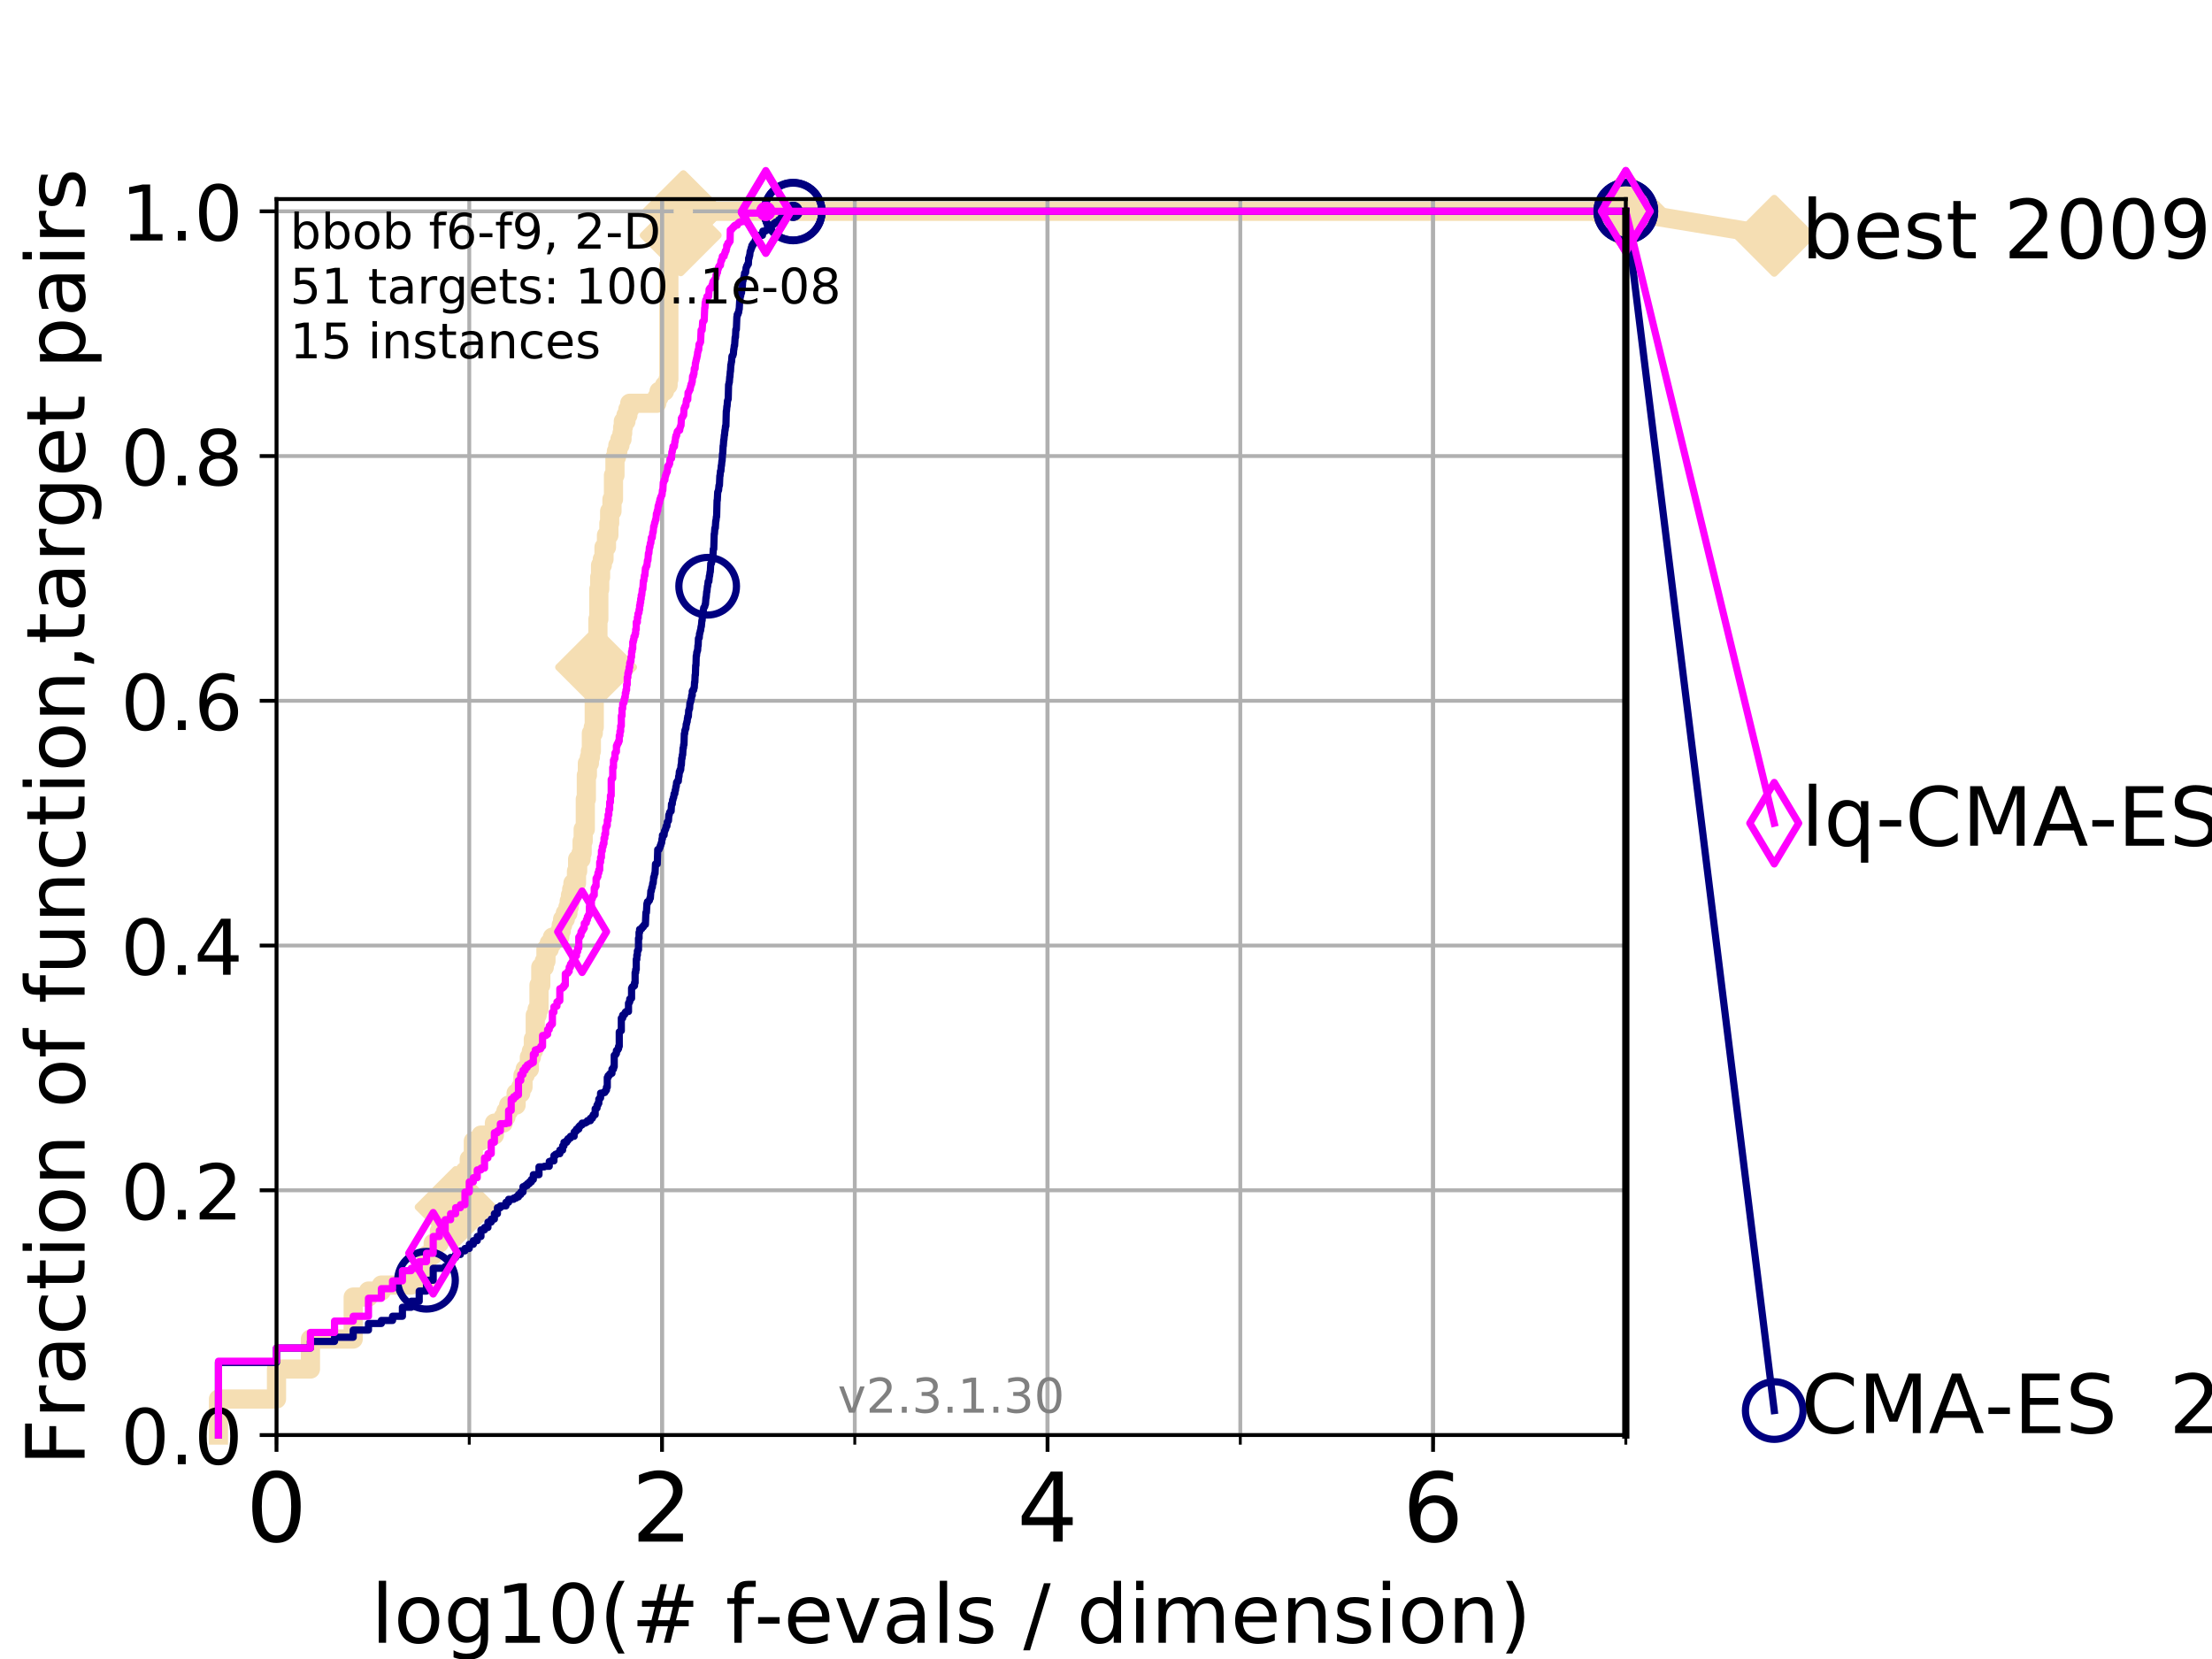 <?xml version="1.0" encoding="utf-8" standalone="no"?>
<!DOCTYPE svg PUBLIC "-//W3C//DTD SVG 1.1//EN"
  "http://www.w3.org/Graphics/SVG/1.1/DTD/svg11.dtd">
<!-- Created with matplotlib (https://matplotlib.org/) -->
<svg height="345.6pt" version="1.1" viewBox="0 0 460.8 345.6" width="460.8pt" xmlns="http://www.w3.org/2000/svg" xmlns:xlink="http://www.w3.org/1999/xlink">
 <defs>
  <style type="text/css">
*{stroke-linecap:butt;stroke-linejoin:round;}
  </style>
 </defs>
 <g id="figure_1">
  <g id="patch_1">
   <path d="M 0 345.6 
L 460.8 345.6 
L 460.8 0 
L 0 0 
z
" style="fill:#ffffff;"/>
  </g>
  <g id="axes_1">
   <g id="patch_2">
    <path d="M 57.6 298.944 
L 338.688 298.944 
L 338.688 41.472 
L 57.6 41.472 
z
" style="fill:#ffffff;"/>
   </g>
   <g id="line2d_1">
    <path d="M 45.512 298.944 
L 45.512 291.446 
L 57.6 291.446 
L 57.6 285.198 
L 64.671 285.198 
L 64.671 278.95 
L 73.579 278.95 
L 73.579 270.203 
L 76.759 270.203 
L 76.759 268.953 
L 79.447 268.953 
L 79.447 267.703 
L 85.667 267.703 
L 85.667 266.454 
L 88.847 266.454 
L 88.847 261.455 
L 90.243 261.455 
L 90.243 258.956 
L 91.535 258.956 
L 91.535 256.457 
L 92.738 256.457 
L 92.738 253.958 
L 93.864 253.958 
L 93.864 252.708 
L 94.921 252.708 
L 94.921 251.458 
L 95.918 251.458 
L 95.918 246.46 
L 96.861 246.46 
L 96.861 243.961 
L 97.755 243.961 
L 97.755 241.461 
L 98.606 241.461 
L 98.606 237.713 
L 100.193 237.713 
L 100.193 236.463 
L 102.989 236.463 
L 102.989 233.964 
L 104.826 233.964 
L 104.826 232.714 
L 105.398 232.714 
L 105.398 231.464 
L 105.952 231.464 
L 105.952 230.215 
L 107.515 230.215 
L 107.515 227.716 
L 108.484 227.716 
L 108.484 226.466 
L 108.949 226.466 
L 108.949 223.967 
L 109.402 223.967 
L 109.402 222.717 
L 110.274 222.717 
L 110.274 220.218 
L 110.694 220.218 
L 110.694 218.968 
L 111.105 218.968 
L 111.105 216.469 
L 111.506 216.469 
L 111.506 211.47 
L 111.897 211.47 
L 111.897 210.221 
L 112.281 210.221 
L 112.281 205.222 
L 112.656 205.222 
L 112.656 201.474 
L 113.383 201.474 
L 113.383 200.224 
L 113.735 200.224 
L 113.735 197.725 
L 114.419 197.725 
L 114.419 196.475 
L 115.077 196.475 
L 115.077 195.225 
L 116.621 195.225 
L 116.621 193.976 
L 116.914 193.976 
L 116.914 192.726 
L 117.203 192.726 
L 117.203 191.477 
L 117.765 191.477 
L 117.765 190.227 
L 118.31 190.227 
L 118.31 188.977 
L 118.577 188.977 
L 118.577 187.728 
L 118.839 187.728 
L 118.839 186.478 
L 119.097 186.478 
L 119.097 185.228 
L 119.352 185.228 
L 119.352 183.979 
L 120.094 183.979 
L 120.094 181.48 
L 120.335 181.48 
L 120.335 178.98 
L 121.037 178.98 
L 121.037 177.731 
L 121.265 177.731 
L 121.265 175.231 
L 121.49 175.231 
L 121.49 172.732 
L 121.931 172.732 
L 121.931 166.484 
L 122.148 166.484 
L 122.148 161.486 
L 122.362 161.486 
L 122.362 158.986 
L 122.782 158.986 
L 122.782 157.737 
L 122.989 157.737 
L 122.989 156.487 
L 123.193 156.487 
L 123.193 152.738 
L 123.594 152.738 
L 123.594 151.489 
L 123.791 151.489 
L 123.791 145.241 
L 123.985 145.241 
L 123.985 141.492 
L 124.178 141.492 
L 124.178 138.992 
L 124.369 138.992 
L 124.369 132.744 
L 124.557 132.744 
L 124.557 128.995 
L 124.744 128.995 
L 124.744 122.747 
L 124.928 122.747 
L 124.928 120.248 
L 125.111 120.248 
L 125.111 117.749 
L 125.471 117.749 
L 125.471 116.499 
L 125.823 116.499 
L 125.823 114 
L 126.338 114 
L 126.338 111.501 
L 126.839 111.501 
L 126.839 109.002 
L 127.003 109.002 
L 127.003 106.502 
L 127.485 106.502 
L 127.485 104.003 
L 127.799 104.003 
L 127.799 99.005 
L 128.108 99.005 
L 128.108 95.256 
L 128.411 95.256 
L 128.411 94.006 
L 128.709 94.006 
L 128.709 92.756 
L 129.147 92.756 
L 129.147 91.507 
L 129.574 91.507 
L 129.574 90.257 
L 129.714 90.257 
L 129.714 89.008 
L 129.853 89.008 
L 129.853 87.758 
L 130.398 87.758 
L 130.398 86.508 
L 130.796 86.508 
L 130.796 85.259 
L 131.185 85.259 
L 131.185 84.009 
L 136.832 84.009 
L 136.832 82.759 
L 137.29 82.759 
L 137.29 81.51 
L 138.426 81.51 
L 138.426 80.26 
L 139.172 80.26 
L 139.172 79.011 
L 139.334 79.011 
L 139.334 55.268 
L 139.809 55.268 
L 139.809 54.018 
L 140.272 54.018 
L 140.272 52.769 
L 140.723 52.769 
L 140.723 51.519 
L 141.163 51.519 
L 141.163 50.269 
L 141.307 50.269 
L 141.307 49.02 
L 141.802 49.02 
L 141.802 47.77 
L 142.01 47.77 
L 142.01 46.52 
L 142.216 46.52 
L 142.216 45.271 
L 142.352 45.271 
L 142.352 44.021 
L 338.688 44.021 
L 338.688 44.021 
" style="fill:none;stroke:#f5deb3;stroke-linecap:square;stroke-width:4;"/>
   </g>
   <g id="line2d_2">
    <defs>
     <path d="M -0 7.778 
L 7.778 0 
L 0 -7.778 
L -7.778 -0 
z
" id="m55e3906c92" style="stroke:#f5deb3;stroke-linejoin:miter;stroke-width:1.5;"/>
    </defs>
    <g>
     <use style="fill:#f5deb3;stroke:#f5deb3;stroke-linejoin:miter;stroke-width:1.5;" x="94.921" xlink:href="#m55e3906c92" y="251.458"/>
     <use style="fill:#f5deb3;stroke:#f5deb3;stroke-linejoin:miter;stroke-width:1.5;" x="124.178" xlink:href="#m55e3906c92" y="138.992"/>
     <use style="fill:#f5deb3;stroke:#f5deb3;stroke-linejoin:miter;stroke-width:1.5;" x="141.802" xlink:href="#m55e3906c92" y="49.02"/>
     <use style="fill:#f5deb3;stroke:#f5deb3;stroke-linejoin:miter;stroke-width:1.5;" x="142.352" xlink:href="#m55e3906c92" y="44.021"/>
     <use style="fill:#f5deb3;stroke:#f5deb3;stroke-linejoin:miter;stroke-width:1.5;" x="142.352" xlink:href="#m55e3906c92" y="44.021"/>
     <use style="fill:#f5deb3;stroke:#f5deb3;stroke-linejoin:miter;stroke-width:1.5;" x="338.688" xlink:href="#m55e3906c92" y="44.021"/>
    </g>
   </g>
   <g id="line2d_3">
    <path style="fill:none;stroke:#f5deb3;stroke-linecap:square;stroke-width:4;"/>
    <g/>
   </g>
   <g id="line2d_4">
    <path d="M 338.688 44.021 
L 369.608 49.12 
" style="fill:none;stroke:#f5deb3;stroke-linecap:square;stroke-width:4;"/>
    <g>
     <use style="fill:#f5deb3;stroke:#f5deb3;stroke-linejoin:miter;stroke-width:1.5;" x="338.688" xlink:href="#m55e3906c92" y="44.021"/>
     <use style="fill:#f5deb3;stroke:#f5deb3;stroke-linejoin:miter;stroke-width:1.5;" x="369.608" xlink:href="#m55e3906c92" y="49.12"/>
    </g>
   </g>
   <g id="matplotlib.axis_1">
    <g id="xtick_1">
     <g id="line2d_5">
      <path clip-path="url(#p1789190de1)" d="M 57.6 298.944 
L 57.6 41.472 
" style="fill:none;stroke:#b0b0b0;stroke-linecap:square;stroke-width:0.8;"/>
     </g>
     <g id="line2d_6">
      <defs>
       <path d="M 0 0 
L 0 3.5 
" id="m6e40042fd0" style="stroke:#000000;stroke-width:0.8;"/>
      </defs>
      <g>
       <use style="stroke:#000000;stroke-width:0.8;" x="57.6" xlink:href="#m6e40042fd0" y="298.944"/>
      </g>
     </g>
     <g id="text_1">
      <!-- 0 -->
      <defs>
       <path d="M 31.781 66.406 
Q 24.172 66.406 20.328 58.906 
Q 16.5 51.422 16.5 36.375 
Q 16.5 21.391 20.328 13.891 
Q 24.172 6.391 31.781 6.391 
Q 39.453 6.391 43.281 13.891 
Q 47.125 21.391 47.125 36.375 
Q 47.125 51.422 43.281 58.906 
Q 39.453 66.406 31.781 66.406 
z
M 31.781 74.219 
Q 44.047 74.219 50.516 64.516 
Q 56.984 54.828 56.984 36.375 
Q 56.984 17.969 50.516 8.266 
Q 44.047 -1.422 31.781 -1.422 
Q 19.531 -1.422 13.062 8.266 
Q 6.594 17.969 6.594 36.375 
Q 6.594 54.828 13.062 64.516 
Q 19.531 74.219 31.781 74.219 
z
" id="DejaVuSans-48"/>
      </defs>
      <g transform="translate(51.237 321.141)scale(0.2 -0.2)">
       <use xlink:href="#DejaVuSans-48"/>
      </g>
     </g>
    </g>
    <g id="xtick_2">
     <g id="line2d_7">
      <path clip-path="url(#p1789190de1)" d="M 137.911 298.944 
L 137.911 41.472 
" style="fill:none;stroke:#b0b0b0;stroke-linecap:square;stroke-width:0.8;"/>
     </g>
     <g id="line2d_8">
      <g>
       <use style="stroke:#000000;stroke-width:0.8;" x="137.911" xlink:href="#m6e40042fd0" y="298.944"/>
      </g>
     </g>
     <g id="text_2">
      <!-- 2 -->
      <defs>
       <path d="M 19.188 8.297 
L 53.609 8.297 
L 53.609 0 
L 7.328 0 
L 7.328 8.297 
Q 12.938 14.109 22.625 23.891 
Q 32.328 33.688 34.812 36.531 
Q 39.547 41.844 41.422 45.531 
Q 43.312 49.219 43.312 52.781 
Q 43.312 58.594 39.234 62.25 
Q 35.156 65.922 28.609 65.922 
Q 23.969 65.922 18.812 64.312 
Q 13.672 62.703 7.812 59.422 
L 7.812 69.391 
Q 13.766 71.781 18.938 73 
Q 24.125 74.219 28.422 74.219 
Q 39.75 74.219 46.484 68.547 
Q 53.219 62.891 53.219 53.422 
Q 53.219 48.922 51.531 44.891 
Q 49.859 40.875 45.406 35.406 
Q 44.188 33.984 37.641 27.219 
Q 31.109 20.453 19.188 8.297 
z
" id="DejaVuSans-50"/>
      </defs>
      <g transform="translate(131.548 321.141)scale(0.2 -0.2)">
       <use xlink:href="#DejaVuSans-50"/>
      </g>
     </g>
    </g>
    <g id="xtick_3">
     <g id="line2d_9">
      <path clip-path="url(#p1789190de1)" d="M 218.222 298.944 
L 218.222 41.472 
" style="fill:none;stroke:#b0b0b0;stroke-linecap:square;stroke-width:0.8;"/>
     </g>
     <g id="line2d_10">
      <g>
       <use style="stroke:#000000;stroke-width:0.8;" x="218.222" xlink:href="#m6e40042fd0" y="298.944"/>
      </g>
     </g>
     <g id="text_3">
      <!-- 4 -->
      <defs>
       <path d="M 37.797 64.312 
L 12.891 25.391 
L 37.797 25.391 
z
M 35.203 72.906 
L 47.609 72.906 
L 47.609 25.391 
L 58.016 25.391 
L 58.016 17.188 
L 47.609 17.188 
L 47.609 0 
L 37.797 0 
L 37.797 17.188 
L 4.891 17.188 
L 4.891 26.703 
z
" id="DejaVuSans-52"/>
      </defs>
      <g transform="translate(211.859 321.141)scale(0.2 -0.2)">
       <use xlink:href="#DejaVuSans-52"/>
      </g>
     </g>
    </g>
    <g id="xtick_4">
     <g id="line2d_11">
      <path clip-path="url(#p1789190de1)" d="M 298.533 298.944 
L 298.533 41.472 
" style="fill:none;stroke:#b0b0b0;stroke-linecap:square;stroke-width:0.8;"/>
     </g>
     <g id="line2d_12">
      <g>
       <use style="stroke:#000000;stroke-width:0.8;" x="298.533" xlink:href="#m6e40042fd0" y="298.944"/>
      </g>
     </g>
     <g id="text_4">
      <!-- 6 -->
      <defs>
       <path d="M 33.016 40.375 
Q 26.375 40.375 22.484 35.828 
Q 18.609 31.297 18.609 23.391 
Q 18.609 15.531 22.484 10.953 
Q 26.375 6.391 33.016 6.391 
Q 39.656 6.391 43.531 10.953 
Q 47.406 15.531 47.406 23.391 
Q 47.406 31.297 43.531 35.828 
Q 39.656 40.375 33.016 40.375 
z
M 52.594 71.297 
L 52.594 62.312 
Q 48.875 64.062 45.094 64.984 
Q 41.312 65.922 37.594 65.922 
Q 27.828 65.922 22.672 59.328 
Q 17.531 52.734 16.797 39.406 
Q 19.672 43.656 24.016 45.922 
Q 28.375 48.188 33.594 48.188 
Q 44.578 48.188 50.953 41.516 
Q 57.328 34.859 57.328 23.391 
Q 57.328 12.156 50.688 5.359 
Q 44.047 -1.422 33.016 -1.422 
Q 20.359 -1.422 13.672 8.266 
Q 6.984 17.969 6.984 36.375 
Q 6.984 53.656 15.188 63.938 
Q 23.391 74.219 37.203 74.219 
Q 40.922 74.219 44.703 73.484 
Q 48.484 72.75 52.594 71.297 
z
" id="DejaVuSans-54"/>
      </defs>
      <g transform="translate(292.17 321.141)scale(0.2 -0.2)">
       <use xlink:href="#DejaVuSans-54"/>
      </g>
     </g>
    </g>
    <g id="xtick_5">
     <g id="line2d_13">
      <path clip-path="url(#p1789190de1)" d="M 57.6 298.944 
L 57.6 41.472 
" style="fill:none;stroke:#b0b0b0;stroke-linecap:square;stroke-width:0.8;"/>
     </g>
     <g id="line2d_14">
      <defs>
       <path d="M 0 0 
L 0 2 
" id="mc68a31b204" style="stroke:#000000;stroke-width:0.6;"/>
      </defs>
      <g>
       <use style="stroke:#000000;stroke-width:0.6;" x="57.6" xlink:href="#mc68a31b204" y="298.944"/>
      </g>
     </g>
    </g>
    <g id="xtick_6">
     <g id="line2d_15">
      <path clip-path="url(#p1789190de1)" d="M 97.755 298.944 
L 97.755 41.472 
" style="fill:none;stroke:#b0b0b0;stroke-linecap:square;stroke-width:0.8;"/>
     </g>
     <g id="line2d_16">
      <g>
       <use style="stroke:#000000;stroke-width:0.6;" x="97.755" xlink:href="#mc68a31b204" y="298.944"/>
      </g>
     </g>
    </g>
    <g id="xtick_7">
     <g id="line2d_17">
      <path clip-path="url(#p1789190de1)" d="M 137.911 298.944 
L 137.911 41.472 
" style="fill:none;stroke:#b0b0b0;stroke-linecap:square;stroke-width:0.8;"/>
     </g>
     <g id="line2d_18">
      <g>
       <use style="stroke:#000000;stroke-width:0.6;" x="137.911" xlink:href="#mc68a31b204" y="298.944"/>
      </g>
     </g>
    </g>
    <g id="xtick_8">
     <g id="line2d_19">
      <path clip-path="url(#p1789190de1)" d="M 178.066 298.944 
L 178.066 41.472 
" style="fill:none;stroke:#b0b0b0;stroke-linecap:square;stroke-width:0.8;"/>
     </g>
     <g id="line2d_20">
      <g>
       <use style="stroke:#000000;stroke-width:0.6;" x="178.066" xlink:href="#mc68a31b204" y="298.944"/>
      </g>
     </g>
    </g>
    <g id="xtick_9">
     <g id="line2d_21">
      <path clip-path="url(#p1789190de1)" d="M 218.222 298.944 
L 218.222 41.472 
" style="fill:none;stroke:#b0b0b0;stroke-linecap:square;stroke-width:0.8;"/>
     </g>
     <g id="line2d_22">
      <g>
       <use style="stroke:#000000;stroke-width:0.6;" x="218.222" xlink:href="#mc68a31b204" y="298.944"/>
      </g>
     </g>
    </g>
    <g id="xtick_10">
     <g id="line2d_23">
      <path clip-path="url(#p1789190de1)" d="M 258.377 298.944 
L 258.377 41.472 
" style="fill:none;stroke:#b0b0b0;stroke-linecap:square;stroke-width:0.8;"/>
     </g>
     <g id="line2d_24">
      <g>
       <use style="stroke:#000000;stroke-width:0.6;" x="258.377" xlink:href="#mc68a31b204" y="298.944"/>
      </g>
     </g>
    </g>
    <g id="xtick_11">
     <g id="line2d_25">
      <path clip-path="url(#p1789190de1)" d="M 298.533 298.944 
L 298.533 41.472 
" style="fill:none;stroke:#b0b0b0;stroke-linecap:square;stroke-width:0.8;"/>
     </g>
     <g id="line2d_26">
      <g>
       <use style="stroke:#000000;stroke-width:0.6;" x="298.533" xlink:href="#mc68a31b204" y="298.944"/>
      </g>
     </g>
    </g>
    <g id="xtick_12">
     <g id="line2d_27">
      <path clip-path="url(#p1789190de1)" d="M 338.688 298.944 
L 338.688 41.472 
" style="fill:none;stroke:#b0b0b0;stroke-linecap:square;stroke-width:0.8;"/>
     </g>
     <g id="line2d_28">
      <g>
       <use style="stroke:#000000;stroke-width:0.6;" x="338.688" xlink:href="#mc68a31b204" y="298.944"/>
      </g>
     </g>
    </g>
    <g id="text_5">
     <!-- log10(# f-evals / dimension) -->
     <defs>
      <path d="M 9.422 75.984 
L 18.406 75.984 
L 18.406 0 
L 9.422 0 
z
" id="DejaVuSans-108"/>
      <path d="M 30.609 48.391 
Q 23.391 48.391 19.188 42.75 
Q 14.984 37.109 14.984 27.297 
Q 14.984 17.484 19.156 11.844 
Q 23.344 6.203 30.609 6.203 
Q 37.797 6.203 41.984 11.859 
Q 46.188 17.531 46.188 27.297 
Q 46.188 37.016 41.984 42.703 
Q 37.797 48.391 30.609 48.391 
z
M 30.609 56 
Q 42.328 56 49.016 48.375 
Q 55.719 40.766 55.719 27.297 
Q 55.719 13.875 49.016 6.219 
Q 42.328 -1.422 30.609 -1.422 
Q 18.844 -1.422 12.172 6.219 
Q 5.516 13.875 5.516 27.297 
Q 5.516 40.766 12.172 48.375 
Q 18.844 56 30.609 56 
z
" id="DejaVuSans-111"/>
      <path d="M 45.406 27.984 
Q 45.406 37.75 41.375 43.109 
Q 37.359 48.484 30.078 48.484 
Q 22.859 48.484 18.828 43.109 
Q 14.797 37.75 14.797 27.984 
Q 14.797 18.266 18.828 12.891 
Q 22.859 7.516 30.078 7.516 
Q 37.359 7.516 41.375 12.891 
Q 45.406 18.266 45.406 27.984 
z
M 54.391 6.781 
Q 54.391 -7.172 48.188 -13.984 
Q 42 -20.797 29.203 -20.797 
Q 24.469 -20.797 20.266 -20.094 
Q 16.062 -19.391 12.109 -17.922 
L 12.109 -9.188 
Q 16.062 -11.328 19.922 -12.344 
Q 23.781 -13.375 27.781 -13.375 
Q 36.625 -13.375 41.016 -8.766 
Q 45.406 -4.156 45.406 5.172 
L 45.406 9.625 
Q 42.625 4.781 38.281 2.391 
Q 33.938 0 27.875 0 
Q 17.828 0 11.672 7.656 
Q 5.516 15.328 5.516 27.984 
Q 5.516 40.672 11.672 48.328 
Q 17.828 56 27.875 56 
Q 33.938 56 38.281 53.609 
Q 42.625 51.219 45.406 46.391 
L 45.406 54.688 
L 54.391 54.688 
z
" id="DejaVuSans-103"/>
      <path d="M 12.406 8.297 
L 28.516 8.297 
L 28.516 63.922 
L 10.984 60.406 
L 10.984 69.391 
L 28.422 72.906 
L 38.281 72.906 
L 38.281 8.297 
L 54.391 8.297 
L 54.391 0 
L 12.406 0 
z
" id="DejaVuSans-49"/>
      <path d="M 31 75.875 
Q 24.469 64.656 21.281 53.656 
Q 18.109 42.672 18.109 31.391 
Q 18.109 20.125 21.312 9.062 
Q 24.516 -2 31 -13.188 
L 23.188 -13.188 
Q 15.875 -1.703 12.234 9.375 
Q 8.594 20.453 8.594 31.391 
Q 8.594 42.281 12.203 53.312 
Q 15.828 64.359 23.188 75.875 
z
" id="DejaVuSans-40"/>
      <path d="M 51.125 44 
L 36.922 44 
L 32.812 27.688 
L 47.125 27.688 
z
M 43.797 71.781 
L 38.719 51.516 
L 52.984 51.516 
L 58.109 71.781 
L 65.922 71.781 
L 60.891 51.516 
L 76.125 51.516 
L 76.125 44 
L 58.984 44 
L 54.984 27.688 
L 70.516 27.688 
L 70.516 20.219 
L 53.078 20.219 
L 48 0 
L 40.188 0 
L 45.219 20.219 
L 30.906 20.219 
L 25.875 0 
L 18.016 0 
L 23.094 20.219 
L 7.719 20.219 
L 7.719 27.688 
L 24.906 27.688 
L 29 44 
L 13.281 44 
L 13.281 51.516 
L 30.906 51.516 
L 35.891 71.781 
z
" id="DejaVuSans-35"/>
      <path id="DejaVuSans-32"/>
      <path d="M 37.109 75.984 
L 37.109 68.5 
L 28.516 68.5 
Q 23.688 68.5 21.797 66.547 
Q 19.922 64.594 19.922 59.516 
L 19.922 54.688 
L 34.719 54.688 
L 34.719 47.703 
L 19.922 47.703 
L 19.922 0 
L 10.891 0 
L 10.891 47.703 
L 2.297 47.703 
L 2.297 54.688 
L 10.891 54.688 
L 10.891 58.5 
Q 10.891 67.625 15.141 71.797 
Q 19.391 75.984 28.609 75.984 
z
" id="DejaVuSans-102"/>
      <path d="M 4.891 31.391 
L 31.203 31.391 
L 31.203 23.391 
L 4.891 23.391 
z
" id="DejaVuSans-45"/>
      <path d="M 56.203 29.594 
L 56.203 25.203 
L 14.891 25.203 
Q 15.484 15.922 20.484 11.062 
Q 25.484 6.203 34.422 6.203 
Q 39.594 6.203 44.453 7.469 
Q 49.312 8.734 54.109 11.281 
L 54.109 2.781 
Q 49.266 0.734 44.188 -0.344 
Q 39.109 -1.422 33.891 -1.422 
Q 20.797 -1.422 13.156 6.188 
Q 5.516 13.812 5.516 26.812 
Q 5.516 40.234 12.766 48.109 
Q 20.016 56 32.328 56 
Q 43.359 56 49.781 48.891 
Q 56.203 41.797 56.203 29.594 
z
M 47.219 32.234 
Q 47.125 39.594 43.094 43.984 
Q 39.062 48.391 32.422 48.391 
Q 24.906 48.391 20.391 44.141 
Q 15.875 39.891 15.188 32.172 
z
" id="DejaVuSans-101"/>
      <path d="M 2.984 54.688 
L 12.5 54.688 
L 29.594 8.797 
L 46.688 54.688 
L 56.203 54.688 
L 35.688 0 
L 23.484 0 
z
" id="DejaVuSans-118"/>
      <path d="M 34.281 27.484 
Q 23.391 27.484 19.188 25 
Q 14.984 22.516 14.984 16.5 
Q 14.984 11.719 18.141 8.906 
Q 21.297 6.109 26.703 6.109 
Q 34.188 6.109 38.703 11.406 
Q 43.219 16.703 43.219 25.484 
L 43.219 27.484 
z
M 52.203 31.203 
L 52.203 0 
L 43.219 0 
L 43.219 8.297 
Q 40.141 3.328 35.547 0.953 
Q 30.953 -1.422 24.312 -1.422 
Q 15.922 -1.422 10.953 3.297 
Q 6 8.016 6 15.922 
Q 6 25.141 12.172 29.828 
Q 18.359 34.516 30.609 34.516 
L 43.219 34.516 
L 43.219 35.406 
Q 43.219 41.609 39.141 45 
Q 35.062 48.391 27.688 48.391 
Q 23 48.391 18.547 47.266 
Q 14.109 46.141 10.016 43.891 
L 10.016 52.203 
Q 14.938 54.109 19.578 55.047 
Q 24.219 56 28.609 56 
Q 40.484 56 46.344 49.844 
Q 52.203 43.703 52.203 31.203 
z
" id="DejaVuSans-97"/>
      <path d="M 44.281 53.078 
L 44.281 44.578 
Q 40.484 46.531 36.375 47.5 
Q 32.281 48.484 27.875 48.484 
Q 21.188 48.484 17.844 46.438 
Q 14.5 44.391 14.5 40.281 
Q 14.5 37.156 16.891 35.375 
Q 19.281 33.594 26.516 31.984 
L 29.594 31.297 
Q 39.156 29.25 43.188 25.516 
Q 47.219 21.781 47.219 15.094 
Q 47.219 7.469 41.188 3.016 
Q 35.156 -1.422 24.609 -1.422 
Q 20.219 -1.422 15.453 -0.562 
Q 10.688 0.297 5.422 2 
L 5.422 11.281 
Q 10.406 8.688 15.234 7.391 
Q 20.062 6.109 24.812 6.109 
Q 31.156 6.109 34.562 8.281 
Q 37.984 10.453 37.984 14.406 
Q 37.984 18.062 35.516 20.016 
Q 33.062 21.969 24.703 23.781 
L 21.578 24.516 
Q 13.234 26.266 9.516 29.906 
Q 5.812 33.547 5.812 39.891 
Q 5.812 47.609 11.281 51.797 
Q 16.75 56 26.812 56 
Q 31.781 56 36.172 55.266 
Q 40.578 54.547 44.281 53.078 
z
" id="DejaVuSans-115"/>
      <path d="M 25.391 72.906 
L 33.688 72.906 
L 8.297 -9.281 
L 0 -9.281 
z
" id="DejaVuSans-47"/>
      <path d="M 45.406 46.391 
L 45.406 75.984 
L 54.391 75.984 
L 54.391 0 
L 45.406 0 
L 45.406 8.203 
Q 42.578 3.328 38.25 0.953 
Q 33.938 -1.422 27.875 -1.422 
Q 17.969 -1.422 11.734 6.484 
Q 5.516 14.406 5.516 27.297 
Q 5.516 40.188 11.734 48.094 
Q 17.969 56 27.875 56 
Q 33.938 56 38.25 53.625 
Q 42.578 51.266 45.406 46.391 
z
M 14.797 27.297 
Q 14.797 17.391 18.875 11.75 
Q 22.953 6.109 30.078 6.109 
Q 37.203 6.109 41.297 11.75 
Q 45.406 17.391 45.406 27.297 
Q 45.406 37.203 41.297 42.844 
Q 37.203 48.484 30.078 48.484 
Q 22.953 48.484 18.875 42.844 
Q 14.797 37.203 14.797 27.297 
z
" id="DejaVuSans-100"/>
      <path d="M 9.422 54.688 
L 18.406 54.688 
L 18.406 0 
L 9.422 0 
z
M 9.422 75.984 
L 18.406 75.984 
L 18.406 64.594 
L 9.422 64.594 
z
" id="DejaVuSans-105"/>
      <path d="M 52 44.188 
Q 55.375 50.25 60.062 53.125 
Q 64.75 56 71.094 56 
Q 79.641 56 84.281 50.016 
Q 88.922 44.047 88.922 33.016 
L 88.922 0 
L 79.891 0 
L 79.891 32.719 
Q 79.891 40.578 77.094 44.375 
Q 74.312 48.188 68.609 48.188 
Q 61.625 48.188 57.562 43.547 
Q 53.516 38.922 53.516 30.906 
L 53.516 0 
L 44.484 0 
L 44.484 32.719 
Q 44.484 40.625 41.703 44.406 
Q 38.922 48.188 33.109 48.188 
Q 26.219 48.188 22.156 43.531 
Q 18.109 38.875 18.109 30.906 
L 18.109 0 
L 9.078 0 
L 9.078 54.688 
L 18.109 54.688 
L 18.109 46.188 
Q 21.188 51.219 25.484 53.609 
Q 29.781 56 35.688 56 
Q 41.656 56 45.828 52.969 
Q 50 49.953 52 44.188 
z
" id="DejaVuSans-109"/>
      <path d="M 54.891 33.016 
L 54.891 0 
L 45.906 0 
L 45.906 32.719 
Q 45.906 40.484 42.875 44.328 
Q 39.844 48.188 33.797 48.188 
Q 26.516 48.188 22.312 43.547 
Q 18.109 38.922 18.109 30.906 
L 18.109 0 
L 9.078 0 
L 9.078 54.688 
L 18.109 54.688 
L 18.109 46.188 
Q 21.344 51.125 25.703 53.562 
Q 30.078 56 35.797 56 
Q 45.219 56 50.047 50.172 
Q 54.891 44.344 54.891 33.016 
z
" id="DejaVuSans-110"/>
      <path d="M 8.016 75.875 
L 15.828 75.875 
Q 23.141 64.359 26.781 53.312 
Q 30.422 42.281 30.422 31.391 
Q 30.422 20.453 26.781 9.375 
Q 23.141 -1.703 15.828 -13.188 
L 8.016 -13.188 
Q 14.5 -2 17.703 9.062 
Q 20.906 20.125 20.906 31.391 
Q 20.906 42.672 17.703 53.656 
Q 14.5 64.656 8.016 75.875 
z
" id="DejaVuSans-41"/>
     </defs>
     <g transform="translate(77.303 342.218)scale(0.17 -0.17)">
      <use xlink:href="#DejaVuSans-108"/>
      <use x="27.783" xlink:href="#DejaVuSans-111"/>
      <use x="88.965" xlink:href="#DejaVuSans-103"/>
      <use x="152.441" xlink:href="#DejaVuSans-49"/>
      <use x="216.064" xlink:href="#DejaVuSans-48"/>
      <use x="279.688" xlink:href="#DejaVuSans-40"/>
      <use x="318.701" xlink:href="#DejaVuSans-35"/>
      <use x="402.49" xlink:href="#DejaVuSans-32"/>
      <use x="434.277" xlink:href="#DejaVuSans-102"/>
      <use x="469.404" xlink:href="#DejaVuSans-45"/>
      <use x="505.488" xlink:href="#DejaVuSans-101"/>
      <use x="567.012" xlink:href="#DejaVuSans-118"/>
      <use x="626.191" xlink:href="#DejaVuSans-97"/>
      <use x="687.471" xlink:href="#DejaVuSans-108"/>
      <use x="715.254" xlink:href="#DejaVuSans-115"/>
      <use x="767.354" xlink:href="#DejaVuSans-32"/>
      <use x="799.141" xlink:href="#DejaVuSans-47"/>
      <use x="832.832" xlink:href="#DejaVuSans-32"/>
      <use x="864.619" xlink:href="#DejaVuSans-100"/>
      <use x="928.096" xlink:href="#DejaVuSans-105"/>
      <use x="955.879" xlink:href="#DejaVuSans-109"/>
      <use x="1053.291" xlink:href="#DejaVuSans-101"/>
      <use x="1114.814" xlink:href="#DejaVuSans-110"/>
      <use x="1178.193" xlink:href="#DejaVuSans-115"/>
      <use x="1230.293" xlink:href="#DejaVuSans-105"/>
      <use x="1258.076" xlink:href="#DejaVuSans-111"/>
      <use x="1319.258" xlink:href="#DejaVuSans-110"/>
      <use x="1382.637" xlink:href="#DejaVuSans-41"/>
     </g>
    </g>
   </g>
   <g id="matplotlib.axis_2">
    <g id="ytick_1">
     <g id="line2d_29">
      <path clip-path="url(#p1789190de1)" d="M 57.6 298.944 
L 338.688 298.944 
" style="fill:none;stroke:#b0b0b0;stroke-linecap:square;stroke-width:0.8;"/>
     </g>
     <g id="line2d_30">
      <defs>
       <path d="M 0 0 
L -3.5 0 
" id="m4542850eea" style="stroke:#000000;stroke-width:0.8;"/>
      </defs>
      <g>
       <use style="stroke:#000000;stroke-width:0.8;" x="57.6" xlink:href="#m4542850eea" y="298.944"/>
      </g>
     </g>
     <g id="text_6">
      <!-- 0.0 -->
      <defs>
       <path d="M 10.688 12.406 
L 21 12.406 
L 21 0 
L 10.688 0 
z
" id="DejaVuSans-46"/>
      </defs>
      <g transform="translate(25.155 305.023)scale(0.16 -0.16)">
       <use xlink:href="#DejaVuSans-48"/>
       <use x="63.623" xlink:href="#DejaVuSans-46"/>
       <use x="95.41" xlink:href="#DejaVuSans-48"/>
      </g>
     </g>
    </g>
    <g id="ytick_2">
     <g id="line2d_31">
      <path clip-path="url(#p1789190de1)" d="M 57.6 247.959 
L 338.688 247.959 
" style="fill:none;stroke:#b0b0b0;stroke-linecap:square;stroke-width:0.8;"/>
     </g>
     <g id="line2d_32">
      <g>
       <use style="stroke:#000000;stroke-width:0.8;" x="57.6" xlink:href="#m4542850eea" y="247.959"/>
      </g>
     </g>
     <g id="text_7">
      <!-- 0.2 -->
      <g transform="translate(25.155 254.038)scale(0.16 -0.16)">
       <use xlink:href="#DejaVuSans-48"/>
       <use x="63.623" xlink:href="#DejaVuSans-46"/>
       <use x="95.41" xlink:href="#DejaVuSans-50"/>
      </g>
     </g>
    </g>
    <g id="ytick_3">
     <g id="line2d_33">
      <path clip-path="url(#p1789190de1)" d="M 57.6 196.975 
L 338.688 196.975 
" style="fill:none;stroke:#b0b0b0;stroke-linecap:square;stroke-width:0.8;"/>
     </g>
     <g id="line2d_34">
      <g>
       <use style="stroke:#000000;stroke-width:0.8;" x="57.6" xlink:href="#m4542850eea" y="196.975"/>
      </g>
     </g>
     <g id="text_8">
      <!-- 0.4 -->
      <g transform="translate(25.155 203.054)scale(0.16 -0.16)">
       <use xlink:href="#DejaVuSans-48"/>
       <use x="63.623" xlink:href="#DejaVuSans-46"/>
       <use x="95.41" xlink:href="#DejaVuSans-52"/>
      </g>
     </g>
    </g>
    <g id="ytick_4">
     <g id="line2d_35">
      <path clip-path="url(#p1789190de1)" d="M 57.6 145.99 
L 338.688 145.99 
" style="fill:none;stroke:#b0b0b0;stroke-linecap:square;stroke-width:0.8;"/>
     </g>
     <g id="line2d_36">
      <g>
       <use style="stroke:#000000;stroke-width:0.8;" x="57.6" xlink:href="#m4542850eea" y="145.99"/>
      </g>
     </g>
     <g id="text_9">
      <!-- 0.6 -->
      <g transform="translate(25.155 152.069)scale(0.16 -0.16)">
       <use xlink:href="#DejaVuSans-48"/>
       <use x="63.623" xlink:href="#DejaVuSans-46"/>
       <use x="95.41" xlink:href="#DejaVuSans-54"/>
      </g>
     </g>
    </g>
    <g id="ytick_5">
     <g id="line2d_37">
      <path clip-path="url(#p1789190de1)" d="M 57.6 95.006 
L 338.688 95.006 
" style="fill:none;stroke:#b0b0b0;stroke-linecap:square;stroke-width:0.8;"/>
     </g>
     <g id="line2d_38">
      <g>
       <use style="stroke:#000000;stroke-width:0.8;" x="57.6" xlink:href="#m4542850eea" y="95.006"/>
      </g>
     </g>
     <g id="text_10">
      <!-- 0.8 -->
      <defs>
       <path d="M 31.781 34.625 
Q 24.75 34.625 20.719 30.859 
Q 16.703 27.094 16.703 20.516 
Q 16.703 13.922 20.719 10.156 
Q 24.75 6.391 31.781 6.391 
Q 38.812 6.391 42.859 10.172 
Q 46.922 13.969 46.922 20.516 
Q 46.922 27.094 42.891 30.859 
Q 38.875 34.625 31.781 34.625 
z
M 21.922 38.812 
Q 15.578 40.375 12.031 44.719 
Q 8.5 49.078 8.5 55.328 
Q 8.5 64.062 14.719 69.141 
Q 20.953 74.219 31.781 74.219 
Q 42.672 74.219 48.875 69.141 
Q 55.078 64.062 55.078 55.328 
Q 55.078 49.078 51.531 44.719 
Q 48 40.375 41.703 38.812 
Q 48.828 37.156 52.797 32.312 
Q 56.781 27.484 56.781 20.516 
Q 56.781 9.906 50.312 4.234 
Q 43.844 -1.422 31.781 -1.422 
Q 19.734 -1.422 13.25 4.234 
Q 6.781 9.906 6.781 20.516 
Q 6.781 27.484 10.781 32.312 
Q 14.797 37.156 21.922 38.812 
z
M 18.312 54.391 
Q 18.312 48.734 21.844 45.562 
Q 25.391 42.391 31.781 42.391 
Q 38.141 42.391 41.719 45.562 
Q 45.312 48.734 45.312 54.391 
Q 45.312 60.062 41.719 63.234 
Q 38.141 66.406 31.781 66.406 
Q 25.391 66.406 21.844 63.234 
Q 18.312 60.062 18.312 54.391 
z
" id="DejaVuSans-56"/>
      </defs>
      <g transform="translate(25.155 101.085)scale(0.16 -0.16)">
       <use xlink:href="#DejaVuSans-48"/>
       <use x="63.623" xlink:href="#DejaVuSans-46"/>
       <use x="95.41" xlink:href="#DejaVuSans-56"/>
      </g>
     </g>
    </g>
    <g id="ytick_6">
     <g id="line2d_39">
      <path clip-path="url(#p1789190de1)" d="M 57.6 44.021 
L 338.688 44.021 
" style="fill:none;stroke:#b0b0b0;stroke-linecap:square;stroke-width:0.8;"/>
     </g>
     <g id="line2d_40">
      <g>
       <use style="stroke:#000000;stroke-width:0.8;" x="57.6" xlink:href="#m4542850eea" y="44.021"/>
      </g>
     </g>
     <g id="text_11">
      <!-- 1.0 -->
      <g transform="translate(25.155 50.1)scale(0.16 -0.16)">
       <use xlink:href="#DejaVuSans-49"/>
       <use x="63.623" xlink:href="#DejaVuSans-46"/>
       <use x="95.41" xlink:href="#DejaVuSans-48"/>
      </g>
     </g>
    </g>
    <g id="text_12">
     <!-- Fraction of function,target pairs -->
     <defs>
      <path d="M 9.812 72.906 
L 51.703 72.906 
L 51.703 64.594 
L 19.672 64.594 
L 19.672 43.109 
L 48.578 43.109 
L 48.578 34.812 
L 19.672 34.812 
L 19.672 0 
L 9.812 0 
z
" id="DejaVuSans-70"/>
      <path d="M 41.109 46.297 
Q 39.594 47.172 37.812 47.578 
Q 36.031 48 33.891 48 
Q 26.266 48 22.188 43.047 
Q 18.109 38.094 18.109 28.812 
L 18.109 0 
L 9.078 0 
L 9.078 54.688 
L 18.109 54.688 
L 18.109 46.188 
Q 20.953 51.172 25.484 53.578 
Q 30.031 56 36.531 56 
Q 37.453 56 38.578 55.875 
Q 39.703 55.766 41.062 55.516 
z
" id="DejaVuSans-114"/>
      <path d="M 48.781 52.594 
L 48.781 44.188 
Q 44.969 46.297 41.141 47.344 
Q 37.312 48.391 33.406 48.391 
Q 24.656 48.391 19.812 42.844 
Q 14.984 37.312 14.984 27.297 
Q 14.984 17.281 19.812 11.734 
Q 24.656 6.203 33.406 6.203 
Q 37.312 6.203 41.141 7.25 
Q 44.969 8.297 48.781 10.406 
L 48.781 2.094 
Q 45.016 0.344 40.984 -0.531 
Q 36.969 -1.422 32.422 -1.422 
Q 20.062 -1.422 12.781 6.344 
Q 5.516 14.109 5.516 27.297 
Q 5.516 40.672 12.859 48.328 
Q 20.219 56 33.016 56 
Q 37.156 56 41.109 55.141 
Q 45.062 54.297 48.781 52.594 
z
" id="DejaVuSans-99"/>
      <path d="M 18.312 70.219 
L 18.312 54.688 
L 36.812 54.688 
L 36.812 47.703 
L 18.312 47.703 
L 18.312 18.016 
Q 18.312 11.328 20.141 9.422 
Q 21.969 7.516 27.594 7.516 
L 36.812 7.516 
L 36.812 0 
L 27.594 0 
Q 17.188 0 13.234 3.875 
Q 9.281 7.766 9.281 18.016 
L 9.281 47.703 
L 2.688 47.703 
L 2.688 54.688 
L 9.281 54.688 
L 9.281 70.219 
z
" id="DejaVuSans-116"/>
      <path d="M 8.5 21.578 
L 8.5 54.688 
L 17.484 54.688 
L 17.484 21.922 
Q 17.484 14.156 20.5 10.266 
Q 23.531 6.391 29.594 6.391 
Q 36.859 6.391 41.078 11.031 
Q 45.312 15.672 45.312 23.688 
L 45.312 54.688 
L 54.297 54.688 
L 54.297 0 
L 45.312 0 
L 45.312 8.406 
Q 42.047 3.422 37.719 1 
Q 33.406 -1.422 27.688 -1.422 
Q 18.266 -1.422 13.375 4.438 
Q 8.5 10.297 8.5 21.578 
z
M 31.109 56 
z
" id="DejaVuSans-117"/>
      <path d="M 11.719 12.406 
L 22.016 12.406 
L 22.016 4 
L 14.016 -11.625 
L 7.719 -11.625 
L 11.719 4 
z
" id="DejaVuSans-44"/>
      <path d="M 18.109 8.203 
L 18.109 -20.797 
L 9.078 -20.797 
L 9.078 54.688 
L 18.109 54.688 
L 18.109 46.391 
Q 20.953 51.266 25.266 53.625 
Q 29.594 56 35.594 56 
Q 45.562 56 51.781 48.094 
Q 58.016 40.188 58.016 27.297 
Q 58.016 14.406 51.781 6.484 
Q 45.562 -1.422 35.594 -1.422 
Q 29.594 -1.422 25.266 0.953 
Q 20.953 3.328 18.109 8.203 
z
M 48.688 27.297 
Q 48.688 37.203 44.609 42.844 
Q 40.531 48.484 33.406 48.484 
Q 26.266 48.484 22.188 42.844 
Q 18.109 37.203 18.109 27.297 
Q 18.109 17.391 22.188 11.75 
Q 26.266 6.109 33.406 6.109 
Q 40.531 6.109 44.609 11.75 
Q 48.688 17.391 48.688 27.297 
z
" id="DejaVuSans-112"/>
     </defs>
     <g transform="translate(17.62 305.347)rotate(-90)scale(0.17 -0.17)">
      <use xlink:href="#DejaVuSans-70"/>
      <use x="57.41" xlink:href="#DejaVuSans-114"/>
      <use x="98.523" xlink:href="#DejaVuSans-97"/>
      <use x="159.803" xlink:href="#DejaVuSans-99"/>
      <use x="214.783" xlink:href="#DejaVuSans-116"/>
      <use x="253.992" xlink:href="#DejaVuSans-105"/>
      <use x="281.775" xlink:href="#DejaVuSans-111"/>
      <use x="342.957" xlink:href="#DejaVuSans-110"/>
      <use x="406.336" xlink:href="#DejaVuSans-32"/>
      <use x="438.123" xlink:href="#DejaVuSans-111"/>
      <use x="499.305" xlink:href="#DejaVuSans-102"/>
      <use x="534.51" xlink:href="#DejaVuSans-32"/>
      <use x="566.297" xlink:href="#DejaVuSans-102"/>
      <use x="601.502" xlink:href="#DejaVuSans-117"/>
      <use x="664.881" xlink:href="#DejaVuSans-110"/>
      <use x="728.26" xlink:href="#DejaVuSans-99"/>
      <use x="783.24" xlink:href="#DejaVuSans-116"/>
      <use x="822.449" xlink:href="#DejaVuSans-105"/>
      <use x="850.232" xlink:href="#DejaVuSans-111"/>
      <use x="911.414" xlink:href="#DejaVuSans-110"/>
      <use x="974.793" xlink:href="#DejaVuSans-44"/>
      <use x="1006.58" xlink:href="#DejaVuSans-116"/>
      <use x="1045.789" xlink:href="#DejaVuSans-97"/>
      <use x="1107.068" xlink:href="#DejaVuSans-114"/>
      <use x="1148.166" xlink:href="#DejaVuSans-103"/>
      <use x="1211.643" xlink:href="#DejaVuSans-101"/>
      <use x="1273.166" xlink:href="#DejaVuSans-116"/>
      <use x="1312.375" xlink:href="#DejaVuSans-32"/>
      <use x="1344.162" xlink:href="#DejaVuSans-112"/>
      <use x="1407.639" xlink:href="#DejaVuSans-97"/>
      <use x="1468.918" xlink:href="#DejaVuSans-105"/>
      <use x="1496.701" xlink:href="#DejaVuSans-114"/>
      <use x="1537.814" xlink:href="#DejaVuSans-115"/>
     </g>
    </g>
   </g>
   <g id="line2d_41">
    <defs>
     <path d="M 0 1.5 
C 0.398 1.5 0.779 1.342 1.061 1.061 
C 1.342 0.779 1.5 0.398 1.5 0 
C 1.5 -0.398 1.342 -0.779 1.061 -1.061 
C 0.779 -1.342 0.398 -1.5 0 -1.5 
C -0.398 -1.5 -0.779 -1.342 -1.061 -1.061 
C -1.342 -0.779 -1.5 -0.398 -1.5 0 
C -1.5 0.398 -1.342 0.779 -1.061 1.061 
C -0.779 1.342 -0.398 1.5 0 1.5 
z
" id="mcfcadf54b9" style="stroke:#f5deb3;"/>
    </defs>
    <g>
     <use style="fill:#f5deb3;stroke:#f5deb3;" x="142.352" xlink:href="#mcfcadf54b9" y="44.021"/>
     <use style="fill:#f5deb3;stroke:#f5deb3;" x="142.352" xlink:href="#mcfcadf54b9" y="44.021"/>
    </g>
   </g>
   <g id="line2d_42">
    <defs>
     <path d="M 0 1.5 
C 0.398 1.5 0.779 1.342 1.061 1.061 
C 1.342 0.779 1.5 0.398 1.5 0 
C 1.5 -0.398 1.342 -0.779 1.061 -1.061 
C 0.779 -1.342 0.398 -1.5 0 -1.5 
C -0.398 -1.5 -0.779 -1.342 -1.061 -1.061 
C -1.342 -0.779 -1.5 -0.398 -1.5 0 
C -1.5 0.398 -1.342 0.779 -1.061 1.061 
C -0.779 1.342 -0.398 1.5 0 1.5 
z
" id="mf09ac396db" style="stroke:#000080;"/>
    </defs>
    <g>
     <use style="fill:#000080;stroke:#000080;" x="165.23" xlink:href="#mf09ac396db" y="44.021"/>
     <use style="fill:#000080;stroke:#000080;" x="165.23" xlink:href="#mf09ac396db" y="44.021"/>
    </g>
   </g>
   <g id="line2d_43">
    <path d="M 45.512 298.944 
L 45.512 283.824 
L 57.6 283.824 
L 57.6 280.824 
L 64.671 280.824 
L 64.671 279.45 
L 69.688 279.45 
L 69.688 278.575 
L 73.579 278.575 
L 73.579 277.076 
L 76.759 277.076 
L 76.759 275.701 
L 79.447 275.701 
L 79.447 275.076 
L 81.776 275.076 
L 81.776 274.201 
L 83.83 274.201 
L 83.83 272.327 
L 85.667 272.327 
L 85.667 271.077 
L 87.33 271.077 
L 87.33 268.953 
L 88.847 268.953 
L 88.847 266.704 
L 90.243 266.704 
L 90.243 264.205 
L 92.738 264.205 
L 92.738 263.83 
L 93.864 263.83 
L 93.864 261.955 
L 94.921 261.955 
L 94.921 261.33 
L 95.918 261.33 
L 95.918 260.581 
L 96.861 260.581 
L 96.861 260.081 
L 97.755 260.081 
L 97.755 259.206 
L 98.606 259.206 
L 98.606 258.456 
L 99.418 258.456 
L 99.418 257.582 
L 100.193 257.582 
L 100.193 256.207 
L 100.935 256.207 
L 100.935 255.707 
L 101.647 255.707 
L 101.647 254.582 
L 102.331 254.582 
L 102.331 253.958 
L 102.989 253.958 
L 102.989 252.833 
L 103.623 252.833 
L 103.623 251.583 
L 104.235 251.583 
L 104.235 251.208 
L 105.398 251.208 
L 105.398 250.459 
L 105.952 250.459 
L 105.952 249.834 
L 107.009 249.834 
L 107.009 249.584 
L 107.515 249.584 
L 107.515 249.334 
L 108.006 249.334 
L 108.006 248.834 
L 108.484 248.834 
L 108.484 248.334 
L 108.949 248.334 
L 108.949 247.21 
L 109.402 247.21 
L 109.402 246.96 
L 109.843 246.96 
L 109.843 246.585 
L 110.274 246.585 
L 110.274 246.21 
L 110.694 246.21 
L 110.694 245.71 
L 111.105 245.71 
L 111.105 244.71 
L 112.281 244.71 
L 112.281 243.086 
L 113.383 243.086 
L 113.383 242.961 
L 114.419 242.961 
L 114.419 241.961 
L 114.751 241.961 
L 114.751 241.836 
L 115.397 241.836 
L 115.397 240.712 
L 115.711 240.712 
L 115.711 240.462 
L 116.02 240.462 
L 116.02 240.337 
L 116.621 240.337 
L 116.621 239.587 
L 117.203 239.587 
L 117.203 238.712 
L 117.486 238.712 
L 117.486 237.962 
L 118.04 237.962 
L 118.04 237.588 
L 118.31 237.588 
L 118.31 237.213 
L 118.577 237.213 
L 118.577 237.088 
L 118.839 237.088 
L 118.839 236.713 
L 119.603 236.713 
L 119.603 235.838 
L 119.85 235.838 
L 119.85 235.588 
L 120.094 235.588 
L 120.094 235.213 
L 120.572 235.213 
L 120.572 234.713 
L 120.806 234.713 
L 120.806 234.464 
L 121.037 234.464 
L 121.037 234.339 
L 121.265 234.339 
L 121.265 233.964 
L 121.931 233.964 
L 121.931 233.839 
L 122.148 233.839 
L 122.148 233.714 
L 122.362 233.714 
L 122.362 233.464 
L 122.989 233.464 
L 122.989 232.964 
L 123.394 232.964 
L 123.394 232.589 
L 123.594 232.589 
L 123.594 232.214 
L 123.985 232.214 
L 123.985 230.965 
L 124.178 230.965 
L 124.178 230.84 
L 124.369 230.84 
L 124.369 230.215 
L 124.557 230.215 
L 124.557 229.84 
L 124.744 229.84 
L 124.744 228.965 
L 124.928 228.965 
L 124.928 228.715 
L 125.111 228.715 
L 125.111 227.716 
L 125.648 227.716 
L 125.648 227.591 
L 125.996 227.591 
L 125.996 227.341 
L 126.168 227.341 
L 126.168 227.091 
L 126.338 227.091 
L 126.338 226.466 
L 126.507 226.466 
L 126.507 224.467 
L 126.674 224.467 
L 126.674 224.092 
L 126.839 224.092 
L 126.839 223.967 
L 127.003 223.967 
L 127.003 223.717 
L 127.165 223.717 
L 127.165 223.592 
L 127.485 223.592 
L 127.485 222.717 
L 127.799 222.717 
L 127.799 222.217 
L 127.954 222.217 
L 127.954 219.843 
L 128.108 219.843 
L 128.108 219.718 
L 128.26 219.718 
L 128.26 219.468 
L 128.411 219.468 
L 128.411 218.843 
L 128.561 218.843 
L 128.561 218.718 
L 128.709 218.718 
L 128.709 218.468 
L 128.856 218.468 
L 128.856 217.969 
L 129.002 217.969 
L 129.002 214.969 
L 129.147 214.969 
L 129.147 214.844 
L 129.291 214.844 
L 129.291 214.72 
L 129.433 214.72 
L 129.433 212.095 
L 129.714 212.095 
L 129.714 211.47 
L 129.991 211.47 
L 129.991 211.346 
L 130.128 211.346 
L 130.128 211.096 
L 130.264 211.096 
L 130.264 210.846 
L 130.398 210.846 
L 130.398 210.721 
L 130.927 210.721 
L 130.927 208.971 
L 131.056 208.971 
L 131.056 208.721 
L 131.185 208.721 
L 131.185 208.097 
L 131.44 208.097 
L 131.44 207.972 
L 131.566 207.972 
L 131.566 205.847 
L 131.691 205.847 
L 131.691 205.597 
L 131.815 205.597 
L 131.815 205.472 
L 132.06 205.472 
L 132.06 205.347 
L 132.182 205.347 
L 132.182 204.723 
L 132.303 204.723 
L 132.303 202.598 
L 132.423 202.598 
L 132.423 201.973 
L 132.542 201.973 
L 132.542 199.849 
L 132.66 199.849 
L 132.66 198.974 
L 132.777 198.974 
L 132.777 198.1 
L 132.894 198.1 
L 132.894 197.85 
L 133.01 197.85 
L 133.01 195.475 
L 133.125 195.475 
L 133.125 194.226 
L 133.239 194.226 
L 133.239 193.601 
L 133.466 193.601 
L 133.466 193.476 
L 133.689 193.476 
L 133.8 193.101 
L 134.019 193.101 
L 134.128 192.726 
L 134.236 192.726 
L 134.236 192.601 
L 134.45 192.601 
L 134.556 190.102 
L 134.661 190.102 
L 134.766 188.228 
L 134.87 188.228 
L 134.87 187.853 
L 135.077 187.853 
L 135.179 187.603 
L 135.281 187.603 
L 135.382 187.103 
L 135.482 187.103 
L 135.582 185.603 
L 135.682 185.603 
L 135.78 184.854 
L 135.879 184.854 
L 135.976 183.979 
L 136.073 183.979 
L 136.17 182.729 
L 136.266 182.729 
L 136.362 181.979 
L 136.457 181.979 
L 136.551 179.98 
L 136.924 179.98 
L 137.016 176.981 
L 137.29 176.981 
L 137.38 176.606 
L 137.469 176.606 
L 137.559 176.106 
L 137.647 176.106 
L 137.736 175.606 
L 137.823 175.606 
L 137.911 174.732 
L 137.998 174.732 
L 137.998 173.982 
L 138.341 173.982 
L 138.426 173.107 
L 138.511 173.107 
L 138.595 172.732 
L 138.678 172.732 
L 138.762 172.107 
L 138.927 172.107 
L 139.009 171.233 
L 139.091 171.233 
L 139.172 170.983 
L 139.253 170.983 
L 139.334 169.733 
L 139.414 169.733 
L 139.494 169.233 
L 139.573 169.233 
L 139.652 168.983 
L 139.809 168.983 
L 139.887 167.484 
L 140.042 167.484 
L 140.119 166.609 
L 140.196 166.609 
L 140.272 166.109 
L 140.348 166.109 
L 140.424 165.359 
L 140.574 165.359 
L 140.649 164.61 
L 140.723 164.61 
L 140.797 163.86 
L 140.871 163.86 
L 140.944 162.985 
L 141.018 162.985 
L 141.09 162.735 
L 141.307 162.735 
L 141.379 161.736 
L 141.45 161.736 
L 141.521 160.736 
L 141.662 160.736 
L 141.662 160.361 
L 141.802 160.361 
L 141.872 159.361 
L 141.941 159.361 
L 142.01 157.987 
L 142.079 157.987 
L 142.148 157.237 
L 142.216 157.237 
L 142.284 155.862 
L 142.352 155.862 
L 142.419 155.113 
L 142.486 155.113 
L 142.553 152.863 
L 142.62 152.863 
L 142.686 152.113 
L 142.753 152.113 
L 142.818 151.739 
L 142.884 151.739 
L 142.95 150.864 
L 143.015 150.864 
L 143.08 150.364 
L 143.144 150.364 
L 143.209 149.614 
L 143.273 149.614 
L 143.273 149.239 
L 143.401 149.239 
L 143.464 147.99 
L 143.528 147.99 
L 143.591 147.615 
L 143.654 147.615 
L 143.716 146.49 
L 143.779 146.49 
L 143.841 146.115 
L 143.903 146.115 
L 143.965 145.615 
L 144.026 145.615 
L 144.087 144.866 
L 144.209 144.866 
L 144.209 143.991 
L 144.33 143.991 
L 144.33 143.741 
L 144.511 143.741 
L 144.57 143.241 
L 144.63 143.241 
L 144.689 142.117 
L 144.748 142.117 
L 144.807 140.617 
L 144.865 140.617 
L 144.924 138.618 
L 144.982 138.618 
L 145.04 136.618 
L 145.098 136.618 
L 145.155 135.868 
L 145.213 135.868 
L 145.27 135.494 
L 145.327 135.494 
L 145.384 134.494 
L 145.441 134.494 
L 145.497 132.994 
L 145.554 132.994 
L 145.554 132.869 
L 145.666 132.869 
L 145.722 131.995 
L 145.777 131.995 
L 145.888 131.37 
L 145.943 131.37 
L 146.053 130.495 
L 146.107 130.495 
L 146.216 129.245 
L 146.27 129.245 
L 146.378 127.496 
L 146.485 127.496 
L 146.591 126.621 
L 146.644 126.621 
L 146.749 126.371 
L 146.802 126.371 
L 146.906 125.871 
L 146.958 125.871 
L 147.062 124.497 
L 147.113 124.497 
L 147.216 123.247 
L 147.267 123.247 
L 147.369 122.123 
L 147.419 122.123 
L 147.52 121.123 
L 147.67 121.123 
L 147.77 119.998 
L 147.819 119.998 
L 147.918 119.123 
L 147.967 119.123 
L 148.064 117.374 
L 148.21 117.374 
L 148.306 116.874 
L 148.354 116.874 
L 148.354 116.124 
L 148.497 116.124 
L 148.592 114.375 
L 148.686 114.375 
L 148.78 111.251 
L 148.827 111.251 
L 148.92 110.001 
L 149.012 110.001 
L 149.104 108.502 
L 149.15 108.502 
L 149.241 107.627 
L 149.287 107.627 
L 149.378 104.253 
L 149.423 104.253 
L 149.513 102.504 
L 149.557 102.504 
L 149.647 102.129 
L 149.691 102.129 
L 149.779 101.129 
L 149.868 101.129 
L 149.955 99.13 
L 149.999 99.13 
L 150.086 98.13 
L 150.172 98.13 
L 150.258 97.005 
L 150.301 97.005 
L 150.387 96.005 
L 150.429 96.005 
L 150.514 94.506 
L 150.557 94.506 
L 150.641 92.881 
L 150.683 92.881 
L 150.766 91.632 
L 150.808 91.632 
L 150.891 90.632 
L 150.933 90.632 
L 151.015 89.632 
L 151.056 89.632 
L 151.138 88.758 
L 151.219 88.758 
L 151.301 85.634 
L 151.341 85.634 
L 151.422 84.634 
L 151.462 84.634 
L 151.542 83.509 
L 151.582 83.509 
L 151.661 83.134 
L 151.701 83.134 
L 151.779 80.135 
L 151.819 80.135 
L 151.897 79.635 
L 151.936 79.635 
L 152.014 78.511 
L 152.053 78.511 
L 152.13 77.386 
L 152.169 77.386 
L 152.246 76.012 
L 152.284 76.012 
L 152.36 75.387 
L 152.398 75.387 
L 152.474 74.262 
L 152.512 74.262 
L 152.512 74.137 
L 152.662 74.137 
L 152.737 73.762 
L 152.774 73.762 
L 152.848 72.763 
L 152.885 72.763 
L 152.959 72.013 
L 153.032 72.013 
L 153.142 70.263 
L 153.215 70.263 
L 153.287 68.639 
L 153.395 68.639 
L 153.502 66.015 
L 153.538 66.015 
L 153.574 65.515 
L 153.715 65.515 
L 153.75 65.14 
L 153.855 65.14 
L 153.96 64.39 
L 153.995 64.39 
L 154.098 62.516 
L 154.133 62.516 
L 154.236 61.641 
L 154.304 61.641 
L 154.372 61.016 
L 154.473 61.016 
L 154.541 59.766 
L 154.641 59.766 
L 154.708 58.517 
L 154.774 58.517 
L 154.874 58.017 
L 154.906 58.017 
L 155.005 57.517 
L 155.07 57.517 
L 155.103 56.892 
L 155.2 56.892 
L 155.2 56.767 
L 155.329 56.767 
L 155.425 55.768 
L 155.489 55.768 
L 155.552 55.393 
L 155.679 55.393 
L 155.742 55.018 
L 155.898 55.018 
L 155.96 53.768 
L 156.053 53.768 
L 156.114 53.268 
L 156.175 53.268 
L 156.267 52.394 
L 156.297 52.394 
L 156.358 52.144 
L 156.418 52.144 
L 156.479 51.644 
L 156.599 51.644 
L 156.628 51.144 
L 156.836 51.144 
L 156.865 50.769 
L 156.953 50.769 
L 156.953 50.644 
L 157.243 50.644 
L 157.33 50.019 
L 157.5 50.019 
L 157.5 49.27 
L 157.67 49.27 
L 157.67 49.145 
L 157.893 49.145 
L 157.893 49.02 
L 158.837 49.02 
L 158.916 48.145 
L 159.457 48.145 
L 159.457 48.02 
L 159.633 48.02 
L 159.633 47.895 
L 159.758 47.895 
L 159.858 47.52 
L 159.907 47.52 
L 159.907 47.145 
L 160.103 47.145 
L 160.103 47.02 
L 160.225 47.02 
L 160.225 46.895 
L 161.008 46.895 
L 161.008 46.77 
L 161.146 46.77 
L 161.215 46.52 
L 161.556 46.52 
L 161.556 46.271 
L 161.845 46.271 
L 161.845 46.146 
L 162.043 46.146 
L 162.043 46.021 
L 162.239 46.021 
L 162.239 45.771 
L 162.475 45.771 
L 162.475 45.646 
L 162.687 45.646 
L 162.729 45.271 
L 162.938 45.271 
L 163 45.021 
L 163.489 45.021 
L 163.489 44.896 
L 163.749 44.896 
L 163.749 44.771 
L 164.083 44.771 
L 164.18 44.521 
L 164.619 44.521 
L 164.656 44.146 
L 165.23 44.146 
L 165.23 44.021 
L 338.688 44.021 
L 338.688 44.021 
" style="fill:none;stroke:#000080;stroke-linecap:square;stroke-width:1.5;"/>
   </g>
   <g id="line2d_44">
    <defs>
     <path d="M 0 6 
C 1.591 6 3.117 5.368 4.243 4.243 
C 5.368 3.117 6 1.591 6 0 
C 6 -1.591 5.368 -3.117 4.243 -4.243 
C 3.117 -5.368 1.591 -6 0 -6 
C -1.591 -6 -3.117 -5.368 -4.243 -4.243 
C -5.368 -3.117 -6 -1.591 -6 0 
C -6 1.591 -5.368 3.117 -4.243 4.243 
C -3.117 5.368 -1.591 6 0 6 
z
" id="m1e37dcbd7f" style="stroke:#000080;stroke-width:1.5;"/>
    </defs>
    <g>
     <use style="fill-opacity:0;stroke:#000080;stroke-width:1.5;" x="88.847" xlink:href="#m1e37dcbd7f" y="266.704"/>
     <use style="fill-opacity:0;stroke:#000080;stroke-width:1.5;" x="147.419" xlink:href="#m1e37dcbd7f" y="122.123"/>
     <use style="fill-opacity:0;stroke:#000080;stroke-width:1.5;" x="165.23" xlink:href="#m1e37dcbd7f" y="44.146"/>
     <use style="fill-opacity:0;stroke:#000080;stroke-width:1.5;" x="165.23" xlink:href="#m1e37dcbd7f" y="44.021"/>
     <use style="fill-opacity:0;stroke:#000080;stroke-width:1.5;" x="165.23" xlink:href="#m1e37dcbd7f" y="44.021"/>
     <use style="fill-opacity:0;stroke:#000080;stroke-width:1.5;" x="338.688" xlink:href="#m1e37dcbd7f" y="44.021"/>
    </g>
   </g>
   <g id="line2d_45">
    <path style="fill:none;stroke:#000080;stroke-linecap:square;stroke-width:1.5;"/>
    <g/>
   </g>
   <g id="line2d_46">
    <defs>
     <path d="M 0 1.5 
C 0.398 1.5 0.779 1.342 1.061 1.061 
C 1.342 0.779 1.5 0.398 1.5 0 
C 1.5 -0.398 1.342 -0.779 1.061 -1.061 
C 0.779 -1.342 0.398 -1.5 0 -1.5 
C -0.398 -1.5 -0.779 -1.342 -1.061 -1.061 
C -1.342 -0.779 -1.5 -0.398 -1.5 0 
C -1.5 0.398 -1.342 0.779 -1.061 1.061 
C -0.779 1.342 -0.398 1.5 0 1.5 
z
" id="m9f91400fce" style="stroke:#ff00ff;"/>
    </defs>
    <g>
     <use style="fill:#ff00ff;stroke:#ff00ff;" x="159.532" xlink:href="#m9f91400fce" y="44.021"/>
     <use style="fill:#ff00ff;stroke:#ff00ff;" x="159.532" xlink:href="#m9f91400fce" y="44.021"/>
    </g>
   </g>
   <g id="line2d_47">
    <path d="M 45.512 298.944 
L 45.512 283.574 
L 57.6 283.574 
L 57.6 280.824 
L 64.671 280.824 
L 64.671 277.575 
L 69.688 277.575 
L 69.688 275.201 
L 73.579 275.201 
L 73.579 274.201 
L 76.759 274.201 
L 76.759 270.453 
L 79.447 270.453 
L 79.447 268.453 
L 81.776 268.453 
L 81.776 266.829 
L 83.83 266.829 
L 83.83 264.704 
L 85.667 264.704 
L 85.667 264.205 
L 87.33 264.205 
L 87.33 262.83 
L 88.847 262.83 
L 88.847 261.08 
L 90.243 261.08 
L 90.243 257.582 
L 91.535 257.582 
L 91.535 256.332 
L 92.738 256.332 
L 92.738 254.083 
L 93.864 254.083 
L 93.864 252.833 
L 94.921 252.833 
L 94.921 251.583 
L 95.918 251.583 
L 95.918 250.959 
L 96.861 250.959 
L 96.861 248.334 
L 97.755 248.334 
L 97.755 246.21 
L 98.606 246.21 
L 98.606 245.335 
L 99.418 245.335 
L 99.418 243.711 
L 100.193 243.711 
L 100.193 243.336 
L 100.935 243.336 
L 100.935 241.211 
L 101.647 241.211 
L 101.647 240.337 
L 102.331 240.337 
L 102.331 237.962 
L 102.989 237.962 
L 102.989 235.963 
L 103.623 235.963 
L 103.623 235.588 
L 104.235 235.588 
L 104.235 234.089 
L 105.398 234.089 
L 105.398 233.964 
L 105.952 233.964 
L 105.952 231.339 
L 106.489 231.339 
L 106.489 228.965 
L 107.009 228.965 
L 107.009 228.465 
L 107.515 228.465 
L 107.515 228.09 
L 108.006 228.09 
L 108.006 225.091 
L 108.484 225.091 
L 108.484 223.842 
L 108.949 223.842 
L 108.949 222.967 
L 109.402 222.967 
L 109.402 222.342 
L 109.843 222.342 
L 109.843 221.842 
L 110.274 221.842 
L 110.274 221.592 
L 110.694 221.592 
L 110.694 221.343 
L 111.105 221.343 
L 111.105 219.593 
L 111.506 219.593 
L 111.506 218.718 
L 111.897 218.718 
L 111.897 218.593 
L 112.281 218.593 
L 112.281 218.468 
L 112.656 218.468 
L 112.656 217.969 
L 113.023 217.969 
L 113.023 215.719 
L 113.735 215.719 
L 113.735 215.469 
L 114.08 215.469 
L 114.08 214.47 
L 114.419 214.47 
L 114.419 213.72 
L 114.751 213.72 
L 114.751 213.345 
L 115.077 213.345 
L 115.077 210.846 
L 115.397 210.846 
L 115.397 209.721 
L 115.711 209.721 
L 115.711 209.596 
L 116.02 209.596 
L 116.02 208.721 
L 116.323 208.721 
L 116.323 208.471 
L 116.621 208.471 
L 116.621 205.972 
L 116.914 205.972 
L 116.914 205.847 
L 117.203 205.847 
L 117.203 205.597 
L 117.486 205.597 
L 117.486 205.222 
L 117.765 205.222 
L 117.765 202.848 
L 118.04 202.848 
L 118.04 202.723 
L 118.31 202.723 
L 118.31 202.348 
L 118.577 202.348 
L 118.577 201.474 
L 118.839 201.474 
L 118.839 200.849 
L 119.097 200.849 
L 119.097 200.474 
L 119.352 200.474 
L 119.352 199.724 
L 119.603 199.724 
L 119.603 199.349 
L 119.85 199.349 
L 119.85 199.099 
L 120.094 199.099 
L 120.094 198.225 
L 120.335 198.225 
L 120.335 197.475 
L 120.572 197.475 
L 120.572 195.225 
L 120.806 195.225 
L 120.806 194.851 
L 121.037 194.851 
L 121.037 194.101 
L 121.265 194.101 
L 121.265 193.726 
L 121.49 193.726 
L 121.49 193.351 
L 121.712 193.351 
L 121.712 192.351 
L 121.931 192.351 
L 121.931 192.226 
L 122.148 192.226 
L 122.148 191.602 
L 122.362 191.602 
L 122.362 190.977 
L 122.573 190.977 
L 122.573 190.602 
L 122.782 190.602 
L 122.782 188.852 
L 122.989 188.852 
L 122.989 188.727 
L 123.193 188.727 
L 123.193 187.228 
L 123.394 187.228 
L 123.394 186.728 
L 123.594 186.728 
L 123.594 186.478 
L 123.791 186.478 
L 123.791 184.979 
L 123.985 184.979 
L 123.985 184.604 
L 124.178 184.604 
L 124.178 182.979 
L 124.369 182.979 
L 124.369 182.604 
L 124.557 182.604 
L 124.557 181.854 
L 124.744 181.854 
L 124.744 181.23 
L 124.928 181.23 
L 124.928 179.605 
L 125.111 179.605 
L 125.111 178.605 
L 125.292 178.605 
L 125.292 177.231 
L 125.471 177.231 
L 125.471 176.356 
L 125.648 176.356 
L 125.648 175.731 
L 125.823 175.731 
L 125.823 174.607 
L 125.996 174.607 
L 125.996 173.732 
L 126.168 173.732 
L 126.168 172.357 
L 126.338 172.357 
L 126.338 171.982 
L 126.507 171.982 
L 126.507 170.858 
L 126.674 170.858 
L 126.674 169.733 
L 126.839 169.733 
L 126.839 168.608 
L 127.003 168.608 
L 127.003 167.109 
L 127.165 167.109 
L 127.165 165.734 
L 127.326 165.734 
L 127.326 162.36 
L 127.485 162.36 
L 127.485 162.11 
L 127.643 162.11 
L 127.643 159.861 
L 127.799 159.861 
L 127.799 158.362 
L 127.954 158.362 
L 127.954 157.987 
L 128.108 157.987 
L 128.108 156.862 
L 128.26 156.862 
L 128.26 156.612 
L 128.411 156.612 
L 128.411 155.362 
L 128.561 155.362 
L 128.561 154.988 
L 128.709 154.988 
L 128.709 154.738 
L 128.856 154.738 
L 128.856 154.363 
L 129.002 154.363 
L 129.002 153.238 
L 129.147 153.238 
L 129.147 152.363 
L 129.291 152.363 
L 129.291 151.239 
L 129.433 151.239 
L 129.433 149.114 
L 129.574 149.114 
L 129.574 147.615 
L 129.714 147.615 
L 129.714 146.615 
L 129.853 146.615 
L 129.853 146.365 
L 129.991 146.365 
L 129.991 145.74 
L 130.128 145.74 
L 130.128 145.241 
L 130.264 145.241 
L 130.264 144.366 
L 130.398 144.366 
L 130.398 143.741 
L 130.532 143.741 
L 130.532 142.616 
L 130.665 142.616 
L 130.665 141.117 
L 130.796 141.117 
L 130.796 140.242 
L 130.927 140.242 
L 130.927 139.742 
L 131.056 139.742 
L 131.056 138.992 
L 131.185 138.992 
L 131.185 138.118 
L 131.313 138.118 
L 131.313 137.743 
L 131.44 137.743 
L 131.44 136.868 
L 131.566 136.868 
L 131.566 135.743 
L 131.691 135.743 
L 131.691 135.119 
L 131.815 135.119 
L 131.815 133.744 
L 131.938 133.744 
L 131.938 133.244 
L 132.06 133.244 
L 132.06 132.619 
L 132.182 132.619 
L 132.182 132.494 
L 132.303 132.494 
L 132.303 131.995 
L 132.423 131.995 
L 132.423 131.12 
L 132.542 131.12 
L 132.542 129.62 
L 132.777 129.62 
L 132.777 128.621 
L 132.894 128.621 
L 132.894 127.871 
L 133.01 127.871 
L 133.01 127.621 
L 133.125 127.621 
L 133.125 126.996 
L 133.239 126.996 
L 133.239 126.121 
L 133.353 126.121 
L 133.353 125.497 
L 133.466 125.497 
L 133.466 124.747 
L 133.578 124.747 
L 133.578 123.997 
L 133.689 123.997 
L 133.8 122.747 
L 133.91 122.747 
L 134.019 120.998 
L 134.128 120.998 
L 134.236 119.873 
L 134.343 119.873 
L 134.45 118.374 
L 134.556 118.374 
L 134.661 117.874 
L 134.766 117.874 
L 134.87 116.749 
L 134.974 116.749 
L 135.077 115.25 
L 135.179 115.25 
L 135.281 114 
L 135.382 114 
L 135.482 113.125 
L 135.582 113.125 
L 135.682 112.001 
L 135.879 112.001 
L 135.976 110.876 
L 136.073 110.876 
L 136.17 109.626 
L 136.266 109.626 
L 136.362 108.877 
L 136.457 108.877 
L 136.551 108.252 
L 136.645 108.252 
L 136.739 107.002 
L 136.832 107.002 
L 136.924 106.377 
L 137.016 106.377 
L 137.108 105.378 
L 137.199 105.378 
L 137.29 104.753 
L 137.38 104.753 
L 137.469 104.003 
L 137.559 104.003 
L 137.647 103.503 
L 137.736 103.503 
L 137.823 103.128 
L 137.911 103.128 
L 137.998 102.129 
L 138.084 102.129 
L 138.171 100.504 
L 138.256 100.504 
L 138.341 100.004 
L 138.511 100.004 
L 138.595 99.13 
L 138.678 99.13 
L 138.762 98.63 
L 138.845 98.63 
L 138.927 98.255 
L 139.009 98.255 
L 139.091 97.13 
L 139.172 97.13 
L 139.172 97.005 
L 139.334 97.005 
L 139.414 96.63 
L 139.494 96.63 
L 139.573 95.631 
L 139.731 95.631 
L 139.731 95.506 
L 139.887 95.506 
L 139.965 94.131 
L 140.042 94.131 
L 140.119 93.506 
L 140.196 93.506 
L 140.196 93.006 
L 140.499 93.006 
L 140.574 92.007 
L 140.649 92.007 
L 140.723 91.132 
L 140.797 91.132 
L 140.797 90.757 
L 140.944 90.757 
L 141.018 90.132 
L 141.09 90.132 
L 141.09 89.882 
L 141.235 89.882 
L 141.307 89.632 
L 141.592 89.632 
L 141.662 89.008 
L 141.732 89.008 
L 141.802 88.633 
L 141.872 88.633 
L 141.941 87.133 
L 142.01 87.133 
L 142.079 86.883 
L 142.216 86.883 
L 142.284 86.508 
L 142.419 86.508 
L 142.486 85.134 
L 142.553 85.134 
L 142.62 84.759 
L 142.753 84.759 
L 142.753 84.509 
L 142.884 84.509 
L 142.95 83.634 
L 143.015 83.634 
L 143.015 83.259 
L 143.273 83.259 
L 143.337 81.76 
L 143.464 81.76 
L 143.528 81.51 
L 143.591 81.51 
L 143.654 81.135 
L 143.779 81.135 
L 143.841 80.51 
L 143.903 80.51 
L 143.965 80.01 
L 144.087 80.01 
L 144.148 79.51 
L 144.209 79.51 
L 144.27 78.386 
L 144.451 78.386 
L 144.451 77.886 
L 144.57 77.886 
L 144.63 76.761 
L 144.807 76.761 
L 144.865 75.637 
L 144.924 75.637 
L 144.982 75.137 
L 145.04 75.137 
L 145.098 74.637 
L 145.155 74.637 
L 145.213 74.137 
L 145.27 74.137 
L 145.327 73.387 
L 145.384 73.387 
L 145.441 72.887 
L 145.554 72.887 
L 145.61 71.763 
L 145.666 71.763 
L 145.666 71.638 
L 145.777 71.638 
L 145.888 71.263 
L 145.943 71.263 
L 146.053 68.764 
L 146.27 68.764 
L 146.378 67.014 
L 146.538 67.014 
L 146.591 66.764 
L 146.697 66.764 
L 146.802 64.14 
L 146.854 64.14 
L 146.906 63.015 
L 147.01 63.015 
L 147.01 62.516 
L 147.165 62.516 
L 147.267 61.766 
L 147.62 61.766 
L 147.72 60.266 
L 147.819 60.266 
L 147.868 60.016 
L 148.21 60.016 
L 148.306 59.392 
L 148.402 59.392 
L 148.497 58.767 
L 148.545 58.767 
L 148.545 58.642 
L 148.78 58.642 
L 148.827 58.267 
L 148.966 58.267 
L 149.058 57.892 
L 149.15 57.892 
L 149.15 57.267 
L 149.287 57.267 
L 149.378 56.767 
L 149.468 56.767 
L 149.513 56.143 
L 149.602 56.143 
L 149.647 55.768 
L 149.735 55.768 
L 149.735 55.518 
L 149.868 55.518 
L 149.911 55.268 
L 150.086 55.268 
L 150.172 54.393 
L 150.258 54.393 
L 150.258 54.143 
L 150.387 54.143 
L 150.472 53.393 
L 150.85 53.393 
L 150.933 52.769 
L 151.056 52.769 
L 151.097 52.269 
L 151.26 52.269 
L 151.341 51.769 
L 151.381 51.769 
L 151.381 51.144 
L 151.582 51.144 
L 151.621 50.644 
L 151.858 50.644 
L 151.936 50.269 
L 152.092 50.269 
L 152.13 47.895 
L 152.36 47.895 
L 152.398 47.645 
L 152.587 47.645 
L 152.625 47.395 
L 152.737 47.395 
L 152.737 47.27 
L 152.959 47.27 
L 152.959 47.02 
L 153.142 47.02 
L 153.142 46.895 
L 153.609 46.895 
L 153.715 46.52 
L 153.855 46.52 
L 153.855 46.396 
L 153.995 46.396 
L 153.995 46.271 
L 154.338 46.271 
L 154.338 46.146 
L 155.297 46.146 
L 155.297 44.396 
L 159.176 44.396 
L 159.176 44.271 
L 159.532 44.271 
L 159.532 44.021 
L 338.688 44.021 
L 338.688 44.021 
" style="fill:none;stroke:#ff00ff;stroke-linecap:square;stroke-width:1.5;"/>
   </g>
   <g id="line2d_48">
    <defs>
     <path d="M -0 8.485 
L 5.091 0 
L 0 -8.485 
L -5.091 -0 
z
" id="mffbc47a7a9" style="stroke:#ff00ff;stroke-linejoin:miter;stroke-width:1.5;"/>
    </defs>
    <g>
     <use style="fill-opacity:0;stroke:#ff00ff;stroke-linejoin:miter;stroke-width:1.5;" x="90.243" xlink:href="#mffbc47a7a9" y="261.08"/>
     <use style="fill-opacity:0;stroke:#ff00ff;stroke-linejoin:miter;stroke-width:1.5;" x="121.265" xlink:href="#mffbc47a7a9" y="194.101"/>
     <use style="fill-opacity:0;stroke:#ff00ff;stroke-linejoin:miter;stroke-width:1.5;" x="159.532" xlink:href="#mffbc47a7a9" y="44.271"/>
     <use style="fill-opacity:0;stroke:#ff00ff;stroke-linejoin:miter;stroke-width:1.5;" x="159.532" xlink:href="#mffbc47a7a9" y="44.271"/>
     <use style="fill-opacity:0;stroke:#ff00ff;stroke-linejoin:miter;stroke-width:1.5;" x="159.532" xlink:href="#mffbc47a7a9" y="44.021"/>
     <use style="fill-opacity:0;stroke:#ff00ff;stroke-linejoin:miter;stroke-width:1.5;" x="338.688" xlink:href="#mffbc47a7a9" y="44.021"/>
    </g>
   </g>
   <g id="line2d_49">
    <path style="fill:none;stroke:#ff00ff;stroke-linecap:square;stroke-width:1.5;"/>
    <g/>
   </g>
   <g id="line2d_50">
    <path d="M 338.688 44.021 
L 369.608 293.846 
" style="fill:none;stroke:#000080;stroke-linecap:square;stroke-width:1.5;"/>
    <g>
     <use style="fill-opacity:0;stroke:#000080;stroke-width:1.5;" x="338.688" xlink:href="#m1e37dcbd7f" y="44.021"/>
     <use style="fill-opacity:0;stroke:#000080;stroke-width:1.5;" x="369.608" xlink:href="#m1e37dcbd7f" y="293.846"/>
    </g>
   </g>
   <g id="line2d_51">
    <path d="M 338.688 44.021 
L 369.608 171.483 
" style="fill:none;stroke:#ff00ff;stroke-linecap:square;stroke-width:1.5;"/>
    <g>
     <use style="fill-opacity:0;stroke:#ff00ff;stroke-linejoin:miter;stroke-width:1.5;" x="338.688" xlink:href="#mffbc47a7a9" y="44.021"/>
     <use style="fill-opacity:0;stroke:#ff00ff;stroke-linejoin:miter;stroke-width:1.5;" x="369.608" xlink:href="#mffbc47a7a9" y="171.483"/>
    </g>
   </g>
   <g id="line2d_52">
    <path d="M 338.688 298.944 
L 338.688 44.021 
" style="fill:none;stroke:#000000;stroke-linecap:square;stroke-width:1.5;"/>
   </g>
   <g id="patch_3">
    <path d="M 57.6 298.944 
L 57.6 41.472 
" style="fill:none;stroke:#000000;stroke-linecap:square;stroke-linejoin:miter;stroke-width:0.8;"/>
   </g>
   <g id="patch_4">
    <path d="M 338.688 298.944 
L 338.688 41.472 
" style="fill:none;stroke:#000000;stroke-linecap:square;stroke-linejoin:miter;stroke-width:0.8;"/>
   </g>
   <g id="patch_5">
    <path d="M 57.6 298.944 
L 338.688 298.944 
" style="fill:none;stroke:#000000;stroke-linecap:square;stroke-linejoin:miter;stroke-width:0.8;"/>
   </g>
   <g id="patch_6">
    <path d="M 57.6 41.472 
L 338.688 41.472 
" style="fill:none;stroke:#000000;stroke-linecap:square;stroke-linejoin:miter;stroke-width:0.8;"/>
   </g>
   <g id="text_13">
    <!-- CMA-ES  2 -->
    <defs>
     <path d="M 64.406 67.281 
L 64.406 56.891 
Q 59.422 61.531 53.781 63.812 
Q 48.141 66.109 41.797 66.109 
Q 29.297 66.109 22.656 58.469 
Q 16.016 50.828 16.016 36.375 
Q 16.016 21.969 22.656 14.328 
Q 29.297 6.688 41.797 6.688 
Q 48.141 6.688 53.781 8.984 
Q 59.422 11.281 64.406 15.922 
L 64.406 5.609 
Q 59.234 2.094 53.438 0.328 
Q 47.656 -1.422 41.219 -1.422 
Q 24.656 -1.422 15.125 8.703 
Q 5.609 18.844 5.609 36.375 
Q 5.609 53.953 15.125 64.078 
Q 24.656 74.219 41.219 74.219 
Q 47.75 74.219 53.531 72.484 
Q 59.328 70.75 64.406 67.281 
z
" id="DejaVuSans-67"/>
     <path d="M 9.812 72.906 
L 24.516 72.906 
L 43.109 23.297 
L 61.812 72.906 
L 76.516 72.906 
L 76.516 0 
L 66.891 0 
L 66.891 64.016 
L 48.094 14.016 
L 38.188 14.016 
L 19.391 64.016 
L 19.391 0 
L 9.812 0 
z
" id="DejaVuSans-77"/>
     <path d="M 34.188 63.188 
L 20.797 26.906 
L 47.609 26.906 
z
M 28.609 72.906 
L 39.797 72.906 
L 67.578 0 
L 57.328 0 
L 50.688 18.703 
L 17.828 18.703 
L 11.188 0 
L 0.781 0 
z
" id="DejaVuSans-65"/>
     <path d="M 9.812 72.906 
L 55.906 72.906 
L 55.906 64.594 
L 19.672 64.594 
L 19.672 43.016 
L 54.391 43.016 
L 54.391 34.719 
L 19.672 34.719 
L 19.672 8.297 
L 56.781 8.297 
L 56.781 0 
L 9.812 0 
z
" id="DejaVuSans-69"/>
     <path d="M 53.516 70.516 
L 53.516 60.891 
Q 47.906 63.578 42.922 64.891 
Q 37.938 66.219 33.297 66.219 
Q 25.25 66.219 20.875 63.094 
Q 16.5 59.969 16.5 54.203 
Q 16.5 49.359 19.406 46.891 
Q 22.312 44.438 30.422 42.922 
L 36.375 41.703 
Q 47.406 39.594 52.656 34.297 
Q 57.906 29 57.906 20.125 
Q 57.906 9.516 50.797 4.047 
Q 43.703 -1.422 29.984 -1.422 
Q 24.812 -1.422 18.969 -0.25 
Q 13.141 0.922 6.891 3.219 
L 6.891 13.375 
Q 12.891 10.016 18.656 8.297 
Q 24.422 6.594 29.984 6.594 
Q 38.422 6.594 43.016 9.906 
Q 47.609 13.234 47.609 19.391 
Q 47.609 24.75 44.312 27.781 
Q 41.016 30.812 33.5 32.328 
L 27.484 33.5 
Q 16.453 35.688 11.516 40.375 
Q 6.594 45.062 6.594 53.422 
Q 6.594 63.094 13.406 68.656 
Q 20.219 74.219 32.172 74.219 
Q 37.312 74.219 42.625 73.281 
Q 47.953 72.359 53.516 70.516 
z
" id="DejaVuSans-83"/>
    </defs>
    <g transform="translate(375.229 298.536)scale(0.17 -0.17)">
     <use xlink:href="#DejaVuSans-67"/>
     <use x="69.824" xlink:href="#DejaVuSans-77"/>
     <use x="156.104" xlink:href="#DejaVuSans-65"/>
     <use x="224.48" xlink:href="#DejaVuSans-45"/>
     <use x="260.564" xlink:href="#DejaVuSans-69"/>
     <use x="323.748" xlink:href="#DejaVuSans-83"/>
     <use x="387.225" xlink:href="#DejaVuSans-32"/>
     <use x="419.012" xlink:href="#DejaVuSans-32"/>
     <use x="450.799" xlink:href="#DejaVuSans-50"/>
    </g>
   </g>
   <g id="text_14">
    <!-- lq-CMA-ES -->
    <defs>
     <path d="M 14.797 27.297 
Q 14.797 17.391 18.875 11.75 
Q 22.953 6.109 30.078 6.109 
Q 37.203 6.109 41.297 11.75 
Q 45.406 17.391 45.406 27.297 
Q 45.406 37.203 41.297 42.844 
Q 37.203 48.484 30.078 48.484 
Q 22.953 48.484 18.875 42.844 
Q 14.797 37.203 14.797 27.297 
z
M 45.406 8.203 
Q 42.578 3.328 38.25 0.953 
Q 33.938 -1.422 27.875 -1.422 
Q 17.969 -1.422 11.734 6.484 
Q 5.516 14.406 5.516 27.297 
Q 5.516 40.188 11.734 48.094 
Q 17.969 56 27.875 56 
Q 33.938 56 38.25 53.625 
Q 42.578 51.266 45.406 46.391 
L 45.406 54.688 
L 54.391 54.688 
L 54.391 -20.797 
L 45.406 -20.797 
z
" id="DejaVuSans-113"/>
    </defs>
    <g transform="translate(375.229 176.174)scale(0.17 -0.17)">
     <use xlink:href="#DejaVuSans-108"/>
     <use x="27.783" xlink:href="#DejaVuSans-113"/>
     <use x="91.26" xlink:href="#DejaVuSans-45"/>
     <use x="127.344" xlink:href="#DejaVuSans-67"/>
     <use x="197.168" xlink:href="#DejaVuSans-77"/>
     <use x="283.447" xlink:href="#DejaVuSans-65"/>
     <use x="351.824" xlink:href="#DejaVuSans-45"/>
     <use x="387.908" xlink:href="#DejaVuSans-69"/>
     <use x="451.092" xlink:href="#DejaVuSans-83"/>
    </g>
   </g>
   <g id="text_15">
    <!-- best 2009 -->
    <defs>
     <path d="M 48.688 27.297 
Q 48.688 37.203 44.609 42.844 
Q 40.531 48.484 33.406 48.484 
Q 26.266 48.484 22.188 42.844 
Q 18.109 37.203 18.109 27.297 
Q 18.109 17.391 22.188 11.75 
Q 26.266 6.109 33.406 6.109 
Q 40.531 6.109 44.609 11.75 
Q 48.688 17.391 48.688 27.297 
z
M 18.109 46.391 
Q 20.953 51.266 25.266 53.625 
Q 29.594 56 35.594 56 
Q 45.562 56 51.781 48.094 
Q 58.016 40.188 58.016 27.297 
Q 58.016 14.406 51.781 6.484 
Q 45.562 -1.422 35.594 -1.422 
Q 29.594 -1.422 25.266 0.953 
Q 20.953 3.328 18.109 8.203 
L 18.109 0 
L 9.078 0 
L 9.078 75.984 
L 18.109 75.984 
z
" id="DejaVuSans-98"/>
     <path d="M 10.984 1.516 
L 10.984 10.5 
Q 14.703 8.734 18.5 7.812 
Q 22.312 6.891 25.984 6.891 
Q 35.75 6.891 40.891 13.453 
Q 46.047 20.016 46.781 33.406 
Q 43.953 29.203 39.594 26.953 
Q 35.25 24.703 29.984 24.703 
Q 19.047 24.703 12.672 31.312 
Q 6.297 37.938 6.297 49.422 
Q 6.297 60.641 12.938 67.422 
Q 19.578 74.219 30.609 74.219 
Q 43.266 74.219 49.922 64.516 
Q 56.594 54.828 56.594 36.375 
Q 56.594 19.141 48.406 8.859 
Q 40.234 -1.422 26.422 -1.422 
Q 22.703 -1.422 18.891 -0.688 
Q 15.094 0.047 10.984 1.516 
z
M 30.609 32.422 
Q 37.25 32.422 41.125 36.953 
Q 45.016 41.5 45.016 49.422 
Q 45.016 57.281 41.125 61.844 
Q 37.25 66.406 30.609 66.406 
Q 23.969 66.406 20.094 61.844 
Q 16.219 57.281 16.219 49.422 
Q 16.219 41.5 20.094 36.953 
Q 23.969 32.422 30.609 32.422 
z
" id="DejaVuSans-57"/>
    </defs>
    <g transform="translate(375.229 53.811)scale(0.17 -0.17)">
     <use xlink:href="#DejaVuSans-98"/>
     <use x="63.477" xlink:href="#DejaVuSans-101"/>
     <use x="125" xlink:href="#DejaVuSans-115"/>
     <use x="177.1" xlink:href="#DejaVuSans-116"/>
     <use x="216.309" xlink:href="#DejaVuSans-32"/>
     <use x="248.096" xlink:href="#DejaVuSans-50"/>
     <use x="311.719" xlink:href="#DejaVuSans-48"/>
     <use x="375.342" xlink:href="#DejaVuSans-48"/>
     <use x="438.965" xlink:href="#DejaVuSans-57"/>
    </g>
   </g>
   <g id="text_16">
    <!-- bbob f6-f9, 2-D -->
    <defs>
     <path d="M 19.672 64.797 
L 19.672 8.109 
L 31.594 8.109 
Q 46.688 8.109 53.688 14.938 
Q 60.688 21.781 60.688 36.531 
Q 60.688 51.172 53.688 57.984 
Q 46.688 64.797 31.594 64.797 
z
M 9.812 72.906 
L 30.078 72.906 
Q 51.266 72.906 61.172 64.094 
Q 71.094 55.281 71.094 36.531 
Q 71.094 17.672 61.125 8.828 
Q 51.172 0 30.078 0 
L 9.812 0 
z
" id="DejaVuSans-68"/>
    </defs>
    <g transform="translate(60.411 51.797)scale(0.102 -0.102)">
     <use xlink:href="#DejaVuSans-98"/>
     <use x="63.477" xlink:href="#DejaVuSans-98"/>
     <use x="126.953" xlink:href="#DejaVuSans-111"/>
     <use x="188.135" xlink:href="#DejaVuSans-98"/>
     <use x="251.611" xlink:href="#DejaVuSans-32"/>
     <use x="283.398" xlink:href="#DejaVuSans-102"/>
     <use x="318.604" xlink:href="#DejaVuSans-54"/>
     <use x="382.227" xlink:href="#DejaVuSans-45"/>
     <use x="418.311" xlink:href="#DejaVuSans-102"/>
     <use x="453.516" xlink:href="#DejaVuSans-57"/>
     <use x="517.139" xlink:href="#DejaVuSans-44"/>
     <use x="548.926" xlink:href="#DejaVuSans-32"/>
     <use x="580.713" xlink:href="#DejaVuSans-50"/>
     <use x="644.336" xlink:href="#DejaVuSans-45"/>
     <use x="680.42" xlink:href="#DejaVuSans-68"/>
    </g>
    <!-- 51 targets: 100..1e-08 -->
    <defs>
     <path d="M 10.797 72.906 
L 49.516 72.906 
L 49.516 64.594 
L 19.828 64.594 
L 19.828 46.734 
Q 21.969 47.469 24.109 47.828 
Q 26.266 48.188 28.422 48.188 
Q 40.625 48.188 47.75 41.5 
Q 54.891 34.812 54.891 23.391 
Q 54.891 11.625 47.562 5.094 
Q 40.234 -1.422 26.906 -1.422 
Q 22.312 -1.422 17.547 -0.641 
Q 12.797 0.141 7.719 1.703 
L 7.719 11.625 
Q 12.109 9.234 16.797 8.062 
Q 21.484 6.891 26.703 6.891 
Q 35.156 6.891 40.078 11.328 
Q 45.016 15.766 45.016 23.391 
Q 45.016 31 40.078 35.438 
Q 35.156 39.891 26.703 39.891 
Q 22.75 39.891 18.812 39.016 
Q 14.891 38.141 10.797 36.281 
z
" id="DejaVuSans-53"/>
     <path d="M 11.719 12.406 
L 22.016 12.406 
L 22.016 0 
L 11.719 0 
z
M 11.719 51.703 
L 22.016 51.703 
L 22.016 39.312 
L 11.719 39.312 
z
" id="DejaVuSans-58"/>
    </defs>
    <g transform="translate(60.411 63.219)scale(0.102 -0.102)">
     <use xlink:href="#DejaVuSans-53"/>
     <use x="63.623" xlink:href="#DejaVuSans-49"/>
     <use x="127.246" xlink:href="#DejaVuSans-32"/>
     <use x="159.033" xlink:href="#DejaVuSans-116"/>
     <use x="198.242" xlink:href="#DejaVuSans-97"/>
     <use x="259.521" xlink:href="#DejaVuSans-114"/>
     <use x="300.619" xlink:href="#DejaVuSans-103"/>
     <use x="364.096" xlink:href="#DejaVuSans-101"/>
     <use x="425.619" xlink:href="#DejaVuSans-116"/>
     <use x="464.828" xlink:href="#DejaVuSans-115"/>
     <use x="516.928" xlink:href="#DejaVuSans-58"/>
     <use x="550.619" xlink:href="#DejaVuSans-32"/>
     <use x="582.406" xlink:href="#DejaVuSans-49"/>
     <use x="646.029" xlink:href="#DejaVuSans-48"/>
     <use x="709.652" xlink:href="#DejaVuSans-48"/>
     <use x="773.275" xlink:href="#DejaVuSans-46"/>
     <use x="805.062" xlink:href="#DejaVuSans-46"/>
     <use x="836.85" xlink:href="#DejaVuSans-49"/>
     <use x="900.473" xlink:href="#DejaVuSans-101"/>
     <use x="961.996" xlink:href="#DejaVuSans-45"/>
     <use x="998.08" xlink:href="#DejaVuSans-48"/>
     <use x="1061.703" xlink:href="#DejaVuSans-56"/>
    </g>
    <!-- 15 instances -->
    <g transform="translate(60.411 74.641)scale(0.102 -0.102)">
     <use xlink:href="#DejaVuSans-49"/>
     <use x="63.623" xlink:href="#DejaVuSans-53"/>
     <use x="127.246" xlink:href="#DejaVuSans-32"/>
     <use x="159.033" xlink:href="#DejaVuSans-105"/>
     <use x="186.816" xlink:href="#DejaVuSans-110"/>
     <use x="250.195" xlink:href="#DejaVuSans-115"/>
     <use x="302.295" xlink:href="#DejaVuSans-116"/>
     <use x="341.504" xlink:href="#DejaVuSans-97"/>
     <use x="402.783" xlink:href="#DejaVuSans-110"/>
     <use x="466.162" xlink:href="#DejaVuSans-99"/>
     <use x="521.143" xlink:href="#DejaVuSans-101"/>
     <use x="582.666" xlink:href="#DejaVuSans-115"/>
    </g>
   </g>
   <g id="text_17">
    <!-- v2.3.1.30 -->
    <defs>
     <path d="M 40.578 39.312 
Q 47.656 37.797 51.625 33 
Q 55.609 28.219 55.609 21.188 
Q 55.609 10.406 48.188 4.484 
Q 40.766 -1.422 27.094 -1.422 
Q 22.516 -1.422 17.656 -0.516 
Q 12.797 0.391 7.625 2.203 
L 7.625 11.719 
Q 11.719 9.328 16.594 8.109 
Q 21.484 6.891 26.812 6.891 
Q 36.078 6.891 40.938 10.547 
Q 45.797 14.203 45.797 21.188 
Q 45.797 27.641 41.281 31.266 
Q 36.766 34.906 28.719 34.906 
L 20.219 34.906 
L 20.219 43.016 
L 29.109 43.016 
Q 36.375 43.016 40.234 45.922 
Q 44.094 48.828 44.094 54.297 
Q 44.094 59.906 40.109 62.906 
Q 36.141 65.922 28.719 65.922 
Q 24.656 65.922 20.016 65.031 
Q 15.375 64.156 9.812 62.312 
L 9.812 71.094 
Q 15.438 72.656 20.344 73.438 
Q 25.25 74.219 29.594 74.219 
Q 40.828 74.219 47.359 69.109 
Q 53.906 64.016 53.906 55.328 
Q 53.906 49.266 50.438 45.094 
Q 46.969 40.922 40.578 39.312 
z
" id="DejaVuSans-51"/>
    </defs>
    <g style="fill:#808080;" transform="translate(174.511 294.29)scale(0.1 -0.1)">
     <use xlink:href="#DejaVuSans-118"/>
     <use x="59.18" xlink:href="#DejaVuSans-50"/>
     <use x="122.803" xlink:href="#DejaVuSans-46"/>
     <use x="154.59" xlink:href="#DejaVuSans-51"/>
     <use x="218.213" xlink:href="#DejaVuSans-46"/>
     <use x="250" xlink:href="#DejaVuSans-49"/>
     <use x="313.623" xlink:href="#DejaVuSans-46"/>
     <use x="345.41" xlink:href="#DejaVuSans-51"/>
     <use x="409.033" xlink:href="#DejaVuSans-48"/>
    </g>
   </g>
  </g>
 </g>
 <defs>
  <clipPath id="p1789190de1">
   <rect height="257.472" width="281.088" x="57.6" y="41.472"/>
  </clipPath>
 </defs>
</svg>
